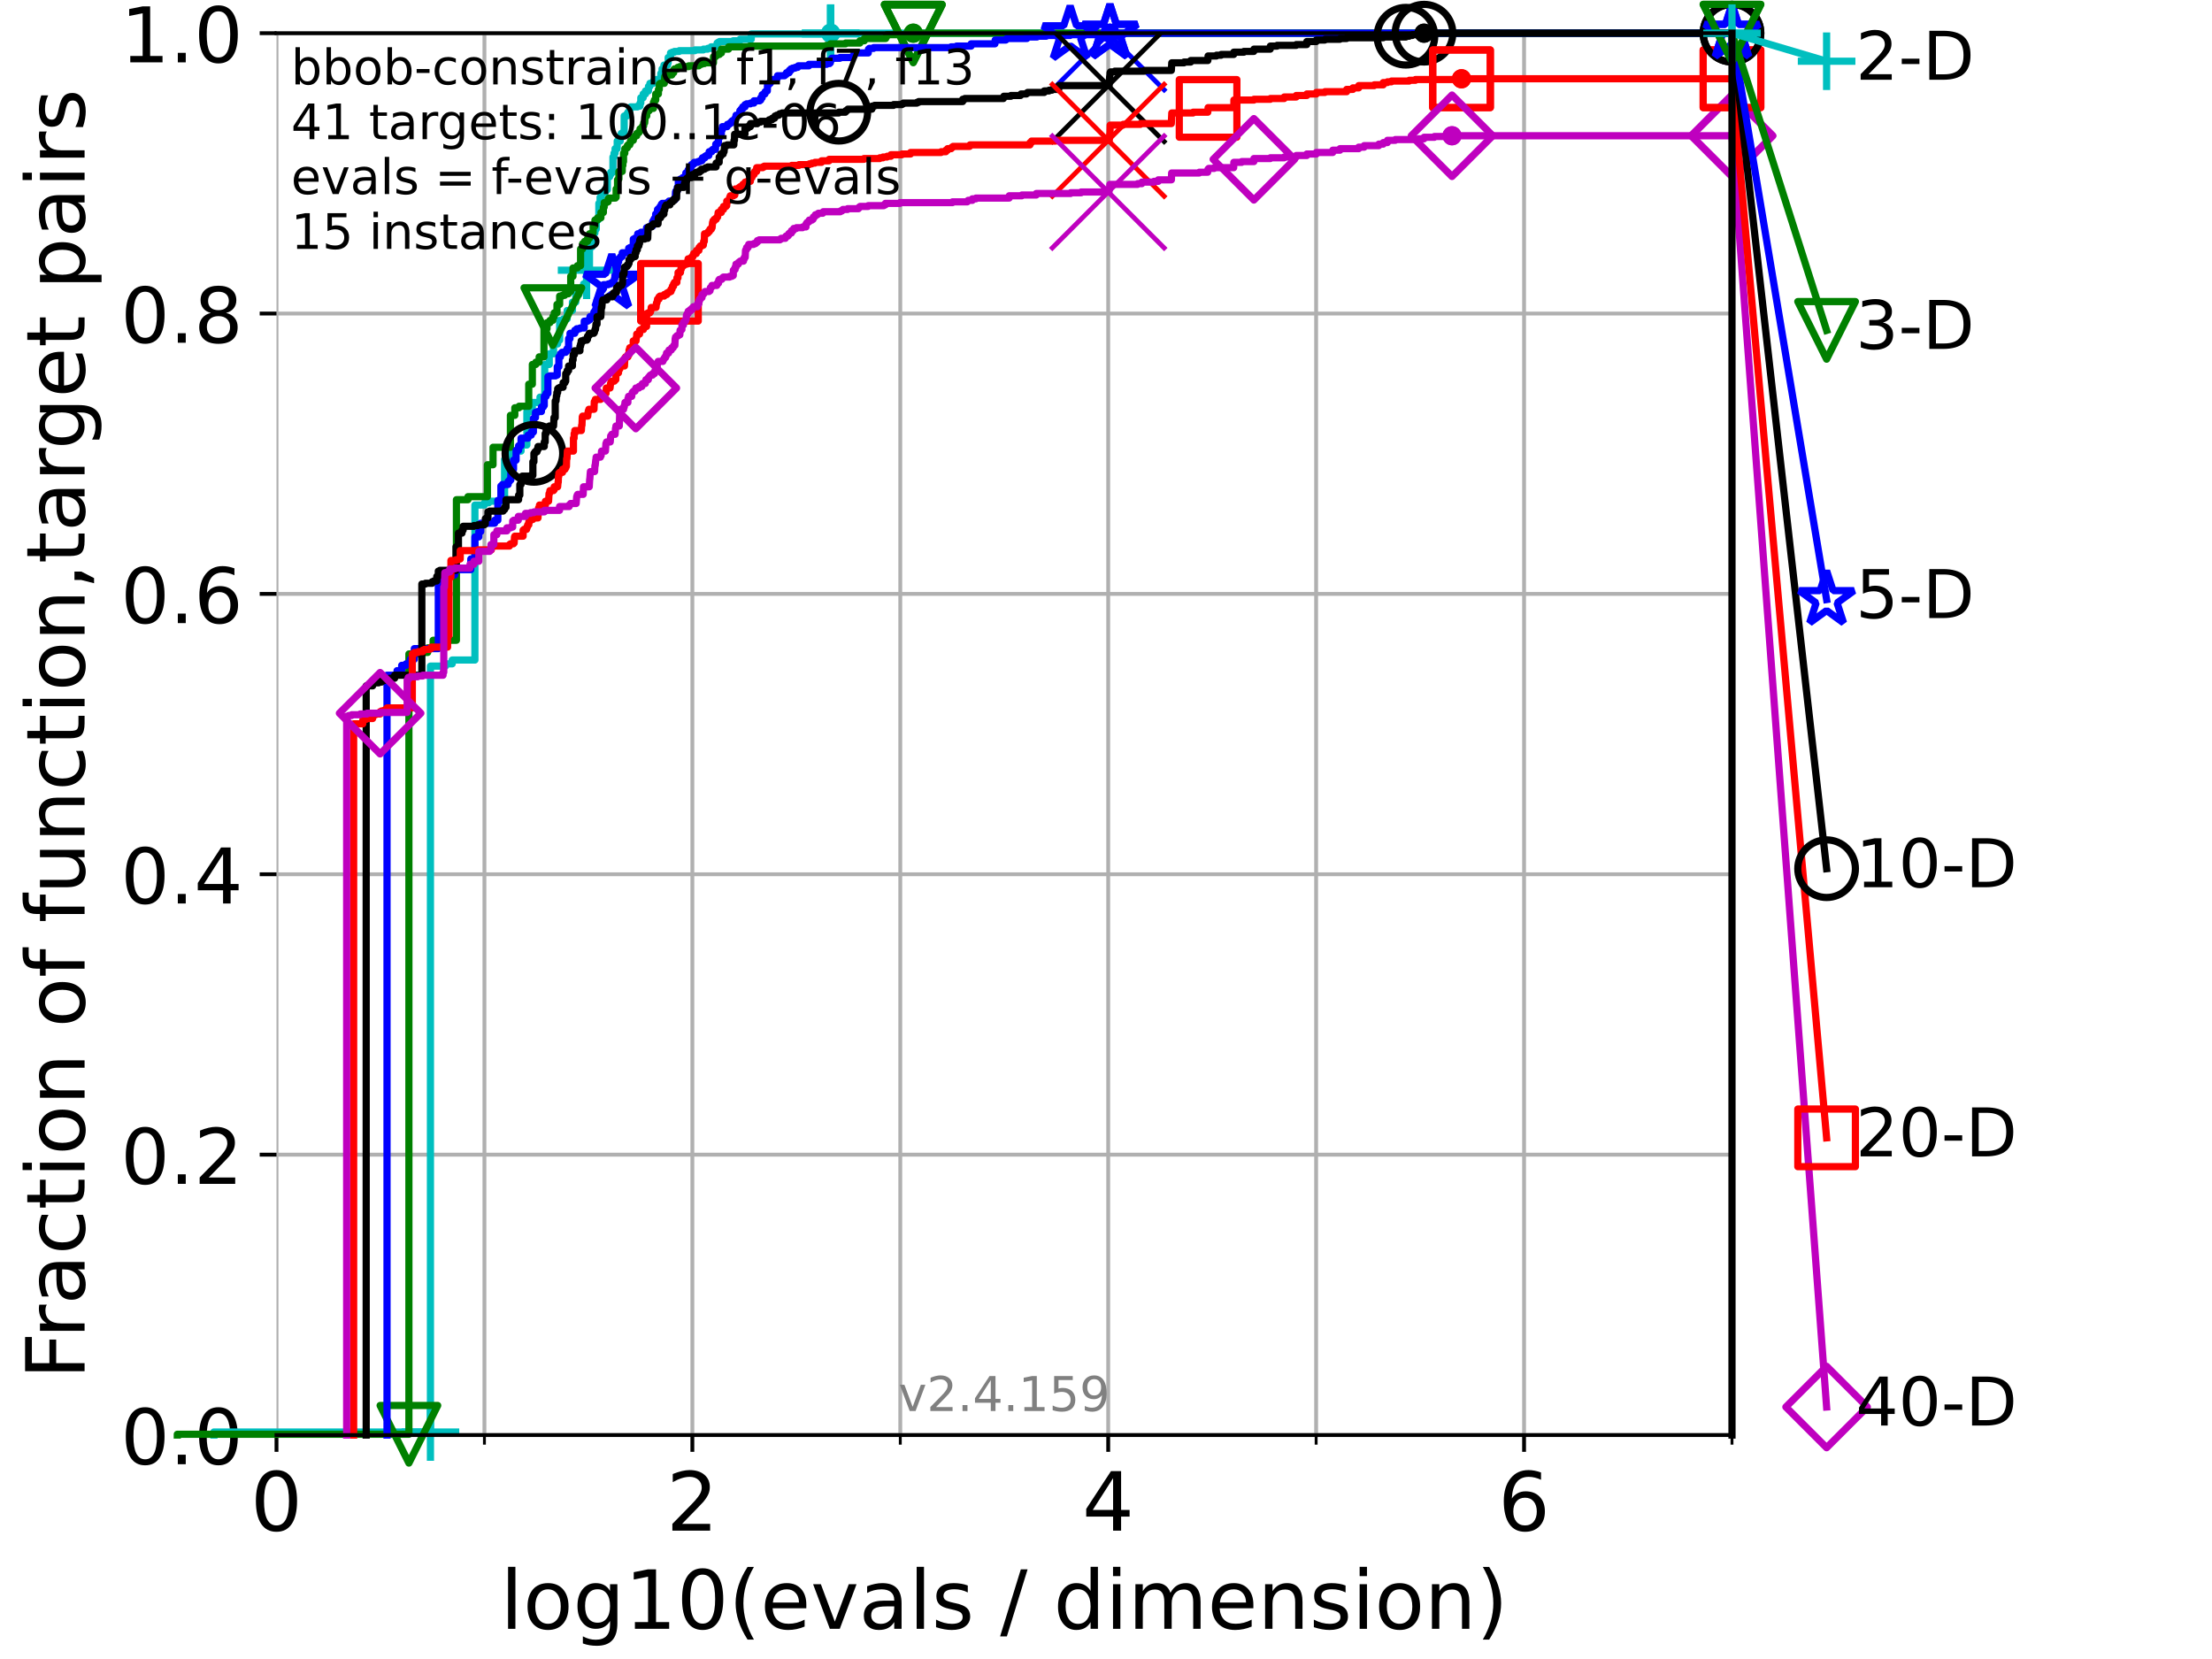 <?xml version="1.0" encoding="utf-8" standalone="no"?>
<!DOCTYPE svg PUBLIC "-//W3C//DTD SVG 1.1//EN"
  "http://www.w3.org/Graphics/SVG/1.1/DTD/svg11.dtd">
<!-- Created with matplotlib (https://matplotlib.org/) -->
<svg height="345.6pt" version="1.1" viewBox="0 0 460.8 345.6" width="460.8pt" xmlns="http://www.w3.org/2000/svg" xmlns:xlink="http://www.w3.org/1999/xlink">
 <defs>
  <style type="text/css">*{stroke-linecap:butt;stroke-linejoin:round;}</style>
 </defs>
 <g id="figure_1">
  <g id="patch_1">
   <path d="M 0 345.6 
L 460.8 345.6 
L 460.8 0 
L 0 0 
z
" style="fill:#ffffff;"/>
  </g>
  <g id="axes_1">
   <g id="patch_2">
    <path d="M 57.6 298.944 
L 360.806 298.944 
L 360.806 6.912 
L 57.6 6.912 
z
" style="fill:#ffffff;"/>
   </g>
   <g id="matplotlib.axis_1">
    <g id="xtick_1">
     <g id="line2d_1">
      <path clip-path="url(#p5c0b5e942f)" d="M 57.6 298.944 
L 57.6 6.912 
" style="fill:none;stroke:#b0b0b0;stroke-linecap:square;stroke-width:0.8;"/>
     </g>
     <g id="line2d_2">
      <defs>
       <path d="M 0 0 
L 0 3.5 
" id="m6ed956d9c4" style="stroke:#000000;stroke-width:0.8;"/>
      </defs>
      <g>
       <use style="stroke:#000000;stroke-width:0.8;" x="57.6" xlink:href="#m6ed956d9c4" y="298.944"/>
      </g>
     </g>
     <g id="text_1">
      <!-- 0 -->
      <g transform="translate(52.192 318.861)scale(0.17 -0.17)">
       <defs>
        <path d="M 31.781 66.406 
Q 24.172 66.406 20.328 58.906 
Q 16.5 51.422 16.5 36.375 
Q 16.5 21.391 20.328 13.891 
Q 24.172 6.391 31.781 6.391 
Q 39.453 6.391 43.281 13.891 
Q 47.125 21.391 47.125 36.375 
Q 47.125 51.422 43.281 58.906 
Q 39.453 66.406 31.781 66.406 
z
M 31.781 74.219 
Q 44.047 74.219 50.516 64.516 
Q 56.984 54.828 56.984 36.375 
Q 56.984 17.969 50.516 8.266 
Q 44.047 -1.422 31.781 -1.422 
Q 19.531 -1.422 13.062 8.266 
Q 6.594 17.969 6.594 36.375 
Q 6.594 54.828 13.062 64.516 
Q 19.531 74.219 31.781 74.219 
z
" id="DejaVuSans-48"/>
       </defs>
       <use xlink:href="#DejaVuSans-48"/>
      </g>
     </g>
    </g>
    <g id="xtick_2">
     <g id="line2d_3">
      <path clip-path="url(#p5c0b5e942f)" d="M 144.23 298.944 
L 144.23 6.912 
" style="fill:none;stroke:#b0b0b0;stroke-linecap:square;stroke-width:0.8;"/>
     </g>
     <g id="line2d_4">
      <g>
       <use style="stroke:#000000;stroke-width:0.8;" x="144.23" xlink:href="#m6ed956d9c4" y="298.944"/>
      </g>
     </g>
     <g id="text_2">
      <!-- 2 -->
      <g transform="translate(138.822 318.861)scale(0.17 -0.17)">
       <defs>
        <path d="M 19.188 8.297 
L 53.609 8.297 
L 53.609 0 
L 7.328 0 
L 7.328 8.297 
Q 12.938 14.109 22.625 23.891 
Q 32.328 33.688 34.812 36.531 
Q 39.547 41.844 41.422 45.531 
Q 43.312 49.219 43.312 52.781 
Q 43.312 58.594 39.234 62.25 
Q 35.156 65.922 28.609 65.922 
Q 23.969 65.922 18.812 64.312 
Q 13.672 62.703 7.812 59.422 
L 7.812 69.391 
Q 13.766 71.781 18.938 73 
Q 24.125 74.219 28.422 74.219 
Q 39.75 74.219 46.484 68.547 
Q 53.219 62.891 53.219 53.422 
Q 53.219 48.922 51.531 44.891 
Q 49.859 40.875 45.406 35.406 
Q 44.188 33.984 37.641 27.219 
Q 31.109 20.453 19.188 8.297 
z
" id="DejaVuSans-50"/>
       </defs>
       <use xlink:href="#DejaVuSans-50"/>
      </g>
     </g>
    </g>
    <g id="xtick_3">
     <g id="line2d_5">
      <path clip-path="url(#p5c0b5e942f)" d="M 230.861 298.944 
L 230.861 6.912 
" style="fill:none;stroke:#b0b0b0;stroke-linecap:square;stroke-width:0.8;"/>
     </g>
     <g id="line2d_6">
      <g>
       <use style="stroke:#000000;stroke-width:0.8;" x="230.861" xlink:href="#m6ed956d9c4" y="298.944"/>
      </g>
     </g>
     <g id="text_3">
      <!-- 4 -->
      <g transform="translate(225.453 318.861)scale(0.17 -0.17)">
       <defs>
        <path d="M 37.797 64.312 
L 12.891 25.391 
L 37.797 25.391 
z
M 35.203 72.906 
L 47.609 72.906 
L 47.609 25.391 
L 58.016 25.391 
L 58.016 17.188 
L 47.609 17.188 
L 47.609 0 
L 37.797 0 
L 37.797 17.188 
L 4.891 17.188 
L 4.891 26.703 
z
" id="DejaVuSans-52"/>
       </defs>
       <use xlink:href="#DejaVuSans-52"/>
      </g>
     </g>
    </g>
    <g id="xtick_4">
     <g id="line2d_7">
      <path clip-path="url(#p5c0b5e942f)" d="M 317.491 298.944 
L 317.491 6.912 
" style="fill:none;stroke:#b0b0b0;stroke-linecap:square;stroke-width:0.8;"/>
     </g>
     <g id="line2d_8">
      <g>
       <use style="stroke:#000000;stroke-width:0.8;" x="317.491" xlink:href="#m6ed956d9c4" y="298.944"/>
      </g>
     </g>
     <g id="text_4">
      <!-- 6 -->
      <g transform="translate(312.083 318.861)scale(0.17 -0.17)">
       <defs>
        <path d="M 33.016 40.375 
Q 26.375 40.375 22.484 35.828 
Q 18.609 31.297 18.609 23.391 
Q 18.609 15.531 22.484 10.953 
Q 26.375 6.391 33.016 6.391 
Q 39.656 6.391 43.531 10.953 
Q 47.406 15.531 47.406 23.391 
Q 47.406 31.297 43.531 35.828 
Q 39.656 40.375 33.016 40.375 
z
M 52.594 71.297 
L 52.594 62.312 
Q 48.875 64.062 45.094 64.984 
Q 41.312 65.922 37.594 65.922 
Q 27.828 65.922 22.672 59.328 
Q 17.531 52.734 16.797 39.406 
Q 19.672 43.656 24.016 45.922 
Q 28.375 48.188 33.594 48.188 
Q 44.578 48.188 50.953 41.516 
Q 57.328 34.859 57.328 23.391 
Q 57.328 12.156 50.688 5.359 
Q 44.047 -1.422 33.016 -1.422 
Q 20.359 -1.422 13.672 8.266 
Q 6.984 17.969 6.984 36.375 
Q 6.984 53.656 15.188 63.938 
Q 23.391 74.219 37.203 74.219 
Q 40.922 74.219 44.703 73.484 
Q 48.484 72.75 52.594 71.297 
z
" id="DejaVuSans-54"/>
       </defs>
       <use xlink:href="#DejaVuSans-54"/>
      </g>
     </g>
    </g>
    <g id="xtick_5">
     <g id="line2d_9">
      <path clip-path="url(#p5c0b5e942f)" d="M 100.915 298.944 
L 100.915 6.912 
" style="fill:none;stroke:#b0b0b0;stroke-linecap:square;stroke-width:0.8;"/>
     </g>
     <g id="line2d_10">
      <defs>
       <path d="M 0 0 
L 0 2 
" id="m829ac7c3f5" style="stroke:#000000;stroke-width:0.6;"/>
      </defs>
      <g>
       <use style="stroke:#000000;stroke-width:0.6;" x="100.915" xlink:href="#m829ac7c3f5" y="298.944"/>
      </g>
     </g>
    </g>
    <g id="xtick_6">
     <g id="line2d_11">
      <path clip-path="url(#p5c0b5e942f)" d="M 187.546 298.944 
L 187.546 6.912 
" style="fill:none;stroke:#b0b0b0;stroke-linecap:square;stroke-width:0.8;"/>
     </g>
     <g id="line2d_12">
      <g>
       <use style="stroke:#000000;stroke-width:0.6;" x="187.546" xlink:href="#m829ac7c3f5" y="298.944"/>
      </g>
     </g>
    </g>
    <g id="xtick_7">
     <g id="line2d_13">
      <path clip-path="url(#p5c0b5e942f)" d="M 274.176 298.944 
L 274.176 6.912 
" style="fill:none;stroke:#b0b0b0;stroke-linecap:square;stroke-width:0.8;"/>
     </g>
     <g id="line2d_14">
      <g>
       <use style="stroke:#000000;stroke-width:0.6;" x="274.176" xlink:href="#m829ac7c3f5" y="298.944"/>
      </g>
     </g>
    </g>
    <g id="xtick_8">
     <g id="line2d_15">
      <path clip-path="url(#p5c0b5e942f)" d="M 360.806 298.944 
L 360.806 6.912 
" style="fill:none;stroke:#b0b0b0;stroke-linecap:square;stroke-width:0.8;"/>
     </g>
     <g id="line2d_16">
      <g>
       <use style="stroke:#000000;stroke-width:0.6;" x="360.806" xlink:href="#m829ac7c3f5" y="298.944"/>
      </g>
     </g>
    </g>
    <g id="text_5">
     <!-- log10(evals / dimension) -->
     <g transform="translate(104.239 339.314)scale(0.17 -0.17)">
      <defs>
       <path d="M 9.422 75.984 
L 18.406 75.984 
L 18.406 0 
L 9.422 0 
z
" id="DejaVuSans-108"/>
       <path d="M 30.609 48.391 
Q 23.391 48.391 19.188 42.75 
Q 14.984 37.109 14.984 27.297 
Q 14.984 17.484 19.156 11.844 
Q 23.344 6.203 30.609 6.203 
Q 37.797 6.203 41.984 11.859 
Q 46.188 17.531 46.188 27.297 
Q 46.188 37.016 41.984 42.703 
Q 37.797 48.391 30.609 48.391 
z
M 30.609 56 
Q 42.328 56 49.016 48.375 
Q 55.719 40.766 55.719 27.297 
Q 55.719 13.875 49.016 6.219 
Q 42.328 -1.422 30.609 -1.422 
Q 18.844 -1.422 12.172 6.219 
Q 5.516 13.875 5.516 27.297 
Q 5.516 40.766 12.172 48.375 
Q 18.844 56 30.609 56 
z
" id="DejaVuSans-111"/>
       <path d="M 45.406 27.984 
Q 45.406 37.75 41.375 43.109 
Q 37.359 48.484 30.078 48.484 
Q 22.859 48.484 18.828 43.109 
Q 14.797 37.75 14.797 27.984 
Q 14.797 18.266 18.828 12.891 
Q 22.859 7.516 30.078 7.516 
Q 37.359 7.516 41.375 12.891 
Q 45.406 18.266 45.406 27.984 
z
M 54.391 6.781 
Q 54.391 -7.172 48.188 -13.984 
Q 42 -20.797 29.203 -20.797 
Q 24.469 -20.797 20.266 -20.094 
Q 16.062 -19.391 12.109 -17.922 
L 12.109 -9.188 
Q 16.062 -11.328 19.922 -12.344 
Q 23.781 -13.375 27.781 -13.375 
Q 36.625 -13.375 41.016 -8.766 
Q 45.406 -4.156 45.406 5.172 
L 45.406 9.625 
Q 42.625 4.781 38.281 2.391 
Q 33.938 0 27.875 0 
Q 17.828 0 11.672 7.656 
Q 5.516 15.328 5.516 27.984 
Q 5.516 40.672 11.672 48.328 
Q 17.828 56 27.875 56 
Q 33.938 56 38.281 53.609 
Q 42.625 51.219 45.406 46.391 
L 45.406 54.688 
L 54.391 54.688 
z
" id="DejaVuSans-103"/>
       <path d="M 12.406 8.297 
L 28.516 8.297 
L 28.516 63.922 
L 10.984 60.406 
L 10.984 69.391 
L 28.422 72.906 
L 38.281 72.906 
L 38.281 8.297 
L 54.391 8.297 
L 54.391 0 
L 12.406 0 
z
" id="DejaVuSans-49"/>
       <path d="M 31 75.875 
Q 24.469 64.656 21.281 53.656 
Q 18.109 42.672 18.109 31.391 
Q 18.109 20.125 21.312 9.062 
Q 24.516 -2 31 -13.188 
L 23.188 -13.188 
Q 15.875 -1.703 12.234 9.375 
Q 8.594 20.453 8.594 31.391 
Q 8.594 42.281 12.203 53.312 
Q 15.828 64.359 23.188 75.875 
z
" id="DejaVuSans-40"/>
       <path d="M 56.203 29.594 
L 56.203 25.203 
L 14.891 25.203 
Q 15.484 15.922 20.484 11.062 
Q 25.484 6.203 34.422 6.203 
Q 39.594 6.203 44.453 7.469 
Q 49.312 8.734 54.109 11.281 
L 54.109 2.781 
Q 49.266 0.734 44.188 -0.344 
Q 39.109 -1.422 33.891 -1.422 
Q 20.797 -1.422 13.156 6.188 
Q 5.516 13.812 5.516 26.812 
Q 5.516 40.234 12.766 48.109 
Q 20.016 56 32.328 56 
Q 43.359 56 49.781 48.891 
Q 56.203 41.797 56.203 29.594 
z
M 47.219 32.234 
Q 47.125 39.594 43.094 43.984 
Q 39.062 48.391 32.422 48.391 
Q 24.906 48.391 20.391 44.141 
Q 15.875 39.891 15.188 32.172 
z
" id="DejaVuSans-101"/>
       <path d="M 2.984 54.688 
L 12.5 54.688 
L 29.594 8.797 
L 46.688 54.688 
L 56.203 54.688 
L 35.688 0 
L 23.484 0 
z
" id="DejaVuSans-118"/>
       <path d="M 34.281 27.484 
Q 23.391 27.484 19.188 25 
Q 14.984 22.516 14.984 16.5 
Q 14.984 11.719 18.141 8.906 
Q 21.297 6.109 26.703 6.109 
Q 34.188 6.109 38.703 11.406 
Q 43.219 16.703 43.219 25.484 
L 43.219 27.484 
z
M 52.203 31.203 
L 52.203 0 
L 43.219 0 
L 43.219 8.297 
Q 40.141 3.328 35.547 0.953 
Q 30.953 -1.422 24.312 -1.422 
Q 15.922 -1.422 10.953 3.297 
Q 6 8.016 6 15.922 
Q 6 25.141 12.172 29.828 
Q 18.359 34.516 30.609 34.516 
L 43.219 34.516 
L 43.219 35.406 
Q 43.219 41.609 39.141 45 
Q 35.062 48.391 27.688 48.391 
Q 23 48.391 18.547 47.266 
Q 14.109 46.141 10.016 43.891 
L 10.016 52.203 
Q 14.938 54.109 19.578 55.047 
Q 24.219 56 28.609 56 
Q 40.484 56 46.344 49.844 
Q 52.203 43.703 52.203 31.203 
z
" id="DejaVuSans-97"/>
       <path d="M 44.281 53.078 
L 44.281 44.578 
Q 40.484 46.531 36.375 47.5 
Q 32.281 48.484 27.875 48.484 
Q 21.188 48.484 17.844 46.438 
Q 14.5 44.391 14.5 40.281 
Q 14.5 37.156 16.891 35.375 
Q 19.281 33.594 26.516 31.984 
L 29.594 31.297 
Q 39.156 29.25 43.188 25.516 
Q 47.219 21.781 47.219 15.094 
Q 47.219 7.469 41.188 3.016 
Q 35.156 -1.422 24.609 -1.422 
Q 20.219 -1.422 15.453 -0.562 
Q 10.688 0.297 5.422 2 
L 5.422 11.281 
Q 10.406 8.688 15.234 7.391 
Q 20.062 6.109 24.812 6.109 
Q 31.156 6.109 34.562 8.281 
Q 37.984 10.453 37.984 14.406 
Q 37.984 18.062 35.516 20.016 
Q 33.062 21.969 24.703 23.781 
L 21.578 24.516 
Q 13.234 26.266 9.516 29.906 
Q 5.812 33.547 5.812 39.891 
Q 5.812 47.609 11.281 51.797 
Q 16.75 56 26.812 56 
Q 31.781 56 36.172 55.266 
Q 40.578 54.547 44.281 53.078 
z
" id="DejaVuSans-115"/>
       <path id="DejaVuSans-32"/>
       <path d="M 25.391 72.906 
L 33.688 72.906 
L 8.297 -9.281 
L 0 -9.281 
z
" id="DejaVuSans-47"/>
       <path d="M 45.406 46.391 
L 45.406 75.984 
L 54.391 75.984 
L 54.391 0 
L 45.406 0 
L 45.406 8.203 
Q 42.578 3.328 38.25 0.953 
Q 33.938 -1.422 27.875 -1.422 
Q 17.969 -1.422 11.734 6.484 
Q 5.516 14.406 5.516 27.297 
Q 5.516 40.188 11.734 48.094 
Q 17.969 56 27.875 56 
Q 33.938 56 38.25 53.625 
Q 42.578 51.266 45.406 46.391 
z
M 14.797 27.297 
Q 14.797 17.391 18.875 11.75 
Q 22.953 6.109 30.078 6.109 
Q 37.203 6.109 41.297 11.75 
Q 45.406 17.391 45.406 27.297 
Q 45.406 37.203 41.297 42.844 
Q 37.203 48.484 30.078 48.484 
Q 22.953 48.484 18.875 42.844 
Q 14.797 37.203 14.797 27.297 
z
" id="DejaVuSans-100"/>
       <path d="M 9.422 54.688 
L 18.406 54.688 
L 18.406 0 
L 9.422 0 
z
M 9.422 75.984 
L 18.406 75.984 
L 18.406 64.594 
L 9.422 64.594 
z
" id="DejaVuSans-105"/>
       <path d="M 52 44.188 
Q 55.375 50.25 60.062 53.125 
Q 64.75 56 71.094 56 
Q 79.641 56 84.281 50.016 
Q 88.922 44.047 88.922 33.016 
L 88.922 0 
L 79.891 0 
L 79.891 32.719 
Q 79.891 40.578 77.094 44.375 
Q 74.312 48.188 68.609 48.188 
Q 61.625 48.188 57.562 43.547 
Q 53.516 38.922 53.516 30.906 
L 53.516 0 
L 44.484 0 
L 44.484 32.719 
Q 44.484 40.625 41.703 44.406 
Q 38.922 48.188 33.109 48.188 
Q 26.219 48.188 22.156 43.531 
Q 18.109 38.875 18.109 30.906 
L 18.109 0 
L 9.078 0 
L 9.078 54.688 
L 18.109 54.688 
L 18.109 46.188 
Q 21.188 51.219 25.484 53.609 
Q 29.781 56 35.688 56 
Q 41.656 56 45.828 52.969 
Q 50 49.953 52 44.188 
z
" id="DejaVuSans-109"/>
       <path d="M 54.891 33.016 
L 54.891 0 
L 45.906 0 
L 45.906 32.719 
Q 45.906 40.484 42.875 44.328 
Q 39.844 48.188 33.797 48.188 
Q 26.516 48.188 22.312 43.547 
Q 18.109 38.922 18.109 30.906 
L 18.109 0 
L 9.078 0 
L 9.078 54.688 
L 18.109 54.688 
L 18.109 46.188 
Q 21.344 51.125 25.703 53.562 
Q 30.078 56 35.797 56 
Q 45.219 56 50.047 50.172 
Q 54.891 44.344 54.891 33.016 
z
" id="DejaVuSans-110"/>
       <path d="M 8.016 75.875 
L 15.828 75.875 
Q 23.141 64.359 26.781 53.312 
Q 30.422 42.281 30.422 31.391 
Q 30.422 20.453 26.781 9.375 
Q 23.141 -1.703 15.828 -13.188 
L 8.016 -13.188 
Q 14.5 -2 17.703 9.062 
Q 20.906 20.125 20.906 31.391 
Q 20.906 42.672 17.703 53.656 
Q 14.5 64.656 8.016 75.875 
z
" id="DejaVuSans-41"/>
      </defs>
      <use xlink:href="#DejaVuSans-108"/>
      <use x="27.783" xlink:href="#DejaVuSans-111"/>
      <use x="88.965" xlink:href="#DejaVuSans-103"/>
      <use x="152.441" xlink:href="#DejaVuSans-49"/>
      <use x="216.064" xlink:href="#DejaVuSans-48"/>
      <use x="279.688" xlink:href="#DejaVuSans-40"/>
      <use x="318.701" xlink:href="#DejaVuSans-101"/>
      <use x="380.225" xlink:href="#DejaVuSans-118"/>
      <use x="439.404" xlink:href="#DejaVuSans-97"/>
      <use x="500.684" xlink:href="#DejaVuSans-108"/>
      <use x="528.467" xlink:href="#DejaVuSans-115"/>
      <use x="580.566" xlink:href="#DejaVuSans-32"/>
      <use x="612.354" xlink:href="#DejaVuSans-47"/>
      <use x="646.045" xlink:href="#DejaVuSans-32"/>
      <use x="677.832" xlink:href="#DejaVuSans-100"/>
      <use x="741.309" xlink:href="#DejaVuSans-105"/>
      <use x="769.092" xlink:href="#DejaVuSans-109"/>
      <use x="866.504" xlink:href="#DejaVuSans-101"/>
      <use x="928.027" xlink:href="#DejaVuSans-110"/>
      <use x="991.406" xlink:href="#DejaVuSans-115"/>
      <use x="1043.506" xlink:href="#DejaVuSans-105"/>
      <use x="1071.289" xlink:href="#DejaVuSans-111"/>
      <use x="1132.471" xlink:href="#DejaVuSans-110"/>
      <use x="1195.85" xlink:href="#DejaVuSans-41"/>
     </g>
    </g>
   </g>
   <g id="matplotlib.axis_2">
    <g id="ytick_1">
     <g id="line2d_17">
      <path clip-path="url(#p5c0b5e942f)" d="M 57.6 298.944 
L 360.806 298.944 
" style="fill:none;stroke:#b0b0b0;stroke-linecap:square;stroke-width:0.8;"/>
     </g>
     <g id="line2d_18">
      <defs>
       <path d="M 0 0 
L -3.5 0 
" id="md7d51c5e63" style="stroke:#000000;stroke-width:0.8;"/>
      </defs>
      <g>
       <use style="stroke:#000000;stroke-width:0.8;" x="57.6" xlink:href="#md7d51c5e63" y="298.944"/>
      </g>
     </g>
     <g id="text_6">
      <!-- 0.0 -->
      <g transform="translate(25.155 305.023)scale(0.16 -0.16)">
       <defs>
        <path d="M 10.688 12.406 
L 21 12.406 
L 21 0 
L 10.688 0 
z
" id="DejaVuSans-46"/>
       </defs>
       <use xlink:href="#DejaVuSans-48"/>
       <use x="63.623" xlink:href="#DejaVuSans-46"/>
       <use x="95.41" xlink:href="#DejaVuSans-48"/>
      </g>
     </g>
    </g>
    <g id="ytick_2">
     <g id="line2d_19">
      <path clip-path="url(#p5c0b5e942f)" d="M 57.6 240.538 
L 360.806 240.538 
" style="fill:none;stroke:#b0b0b0;stroke-linecap:square;stroke-width:0.8;"/>
     </g>
     <g id="line2d_20">
      <g>
       <use style="stroke:#000000;stroke-width:0.8;" x="57.6" xlink:href="#md7d51c5e63" y="240.538"/>
      </g>
     </g>
     <g id="text_7">
      <!-- 0.2 -->
      <g transform="translate(25.155 246.616)scale(0.16 -0.16)">
       <use xlink:href="#DejaVuSans-48"/>
       <use x="63.623" xlink:href="#DejaVuSans-46"/>
       <use x="95.41" xlink:href="#DejaVuSans-50"/>
      </g>
     </g>
    </g>
    <g id="ytick_3">
     <g id="line2d_21">
      <path clip-path="url(#p5c0b5e942f)" d="M 57.6 182.131 
L 360.806 182.131 
" style="fill:none;stroke:#b0b0b0;stroke-linecap:square;stroke-width:0.8;"/>
     </g>
     <g id="line2d_22">
      <g>
       <use style="stroke:#000000;stroke-width:0.8;" x="57.6" xlink:href="#md7d51c5e63" y="182.131"/>
      </g>
     </g>
     <g id="text_8">
      <!-- 0.4 -->
      <g transform="translate(25.155 188.21)scale(0.16 -0.16)">
       <use xlink:href="#DejaVuSans-48"/>
       <use x="63.623" xlink:href="#DejaVuSans-46"/>
       <use x="95.41" xlink:href="#DejaVuSans-52"/>
      </g>
     </g>
    </g>
    <g id="ytick_4">
     <g id="line2d_23">
      <path clip-path="url(#p5c0b5e942f)" d="M 57.6 123.725 
L 360.806 123.725 
" style="fill:none;stroke:#b0b0b0;stroke-linecap:square;stroke-width:0.8;"/>
     </g>
     <g id="line2d_24">
      <g>
       <use style="stroke:#000000;stroke-width:0.8;" x="57.6" xlink:href="#md7d51c5e63" y="123.725"/>
      </g>
     </g>
     <g id="text_9">
      <!-- 0.6 -->
      <g transform="translate(25.155 129.804)scale(0.16 -0.16)">
       <use xlink:href="#DejaVuSans-48"/>
       <use x="63.623" xlink:href="#DejaVuSans-46"/>
       <use x="95.41" xlink:href="#DejaVuSans-54"/>
      </g>
     </g>
    </g>
    <g id="ytick_5">
     <g id="line2d_25">
      <path clip-path="url(#p5c0b5e942f)" d="M 57.6 65.318 
L 360.806 65.318 
" style="fill:none;stroke:#b0b0b0;stroke-linecap:square;stroke-width:0.8;"/>
     </g>
     <g id="line2d_26">
      <g>
       <use style="stroke:#000000;stroke-width:0.8;" x="57.6" xlink:href="#md7d51c5e63" y="65.318"/>
      </g>
     </g>
     <g id="text_10">
      <!-- 0.8 -->
      <g transform="translate(25.155 71.397)scale(0.16 -0.16)">
       <defs>
        <path d="M 31.781 34.625 
Q 24.75 34.625 20.719 30.859 
Q 16.703 27.094 16.703 20.516 
Q 16.703 13.922 20.719 10.156 
Q 24.75 6.391 31.781 6.391 
Q 38.812 6.391 42.859 10.172 
Q 46.922 13.969 46.922 20.516 
Q 46.922 27.094 42.891 30.859 
Q 38.875 34.625 31.781 34.625 
z
M 21.922 38.812 
Q 15.578 40.375 12.031 44.719 
Q 8.5 49.078 8.5 55.328 
Q 8.5 64.062 14.719 69.141 
Q 20.953 74.219 31.781 74.219 
Q 42.672 74.219 48.875 69.141 
Q 55.078 64.062 55.078 55.328 
Q 55.078 49.078 51.531 44.719 
Q 48 40.375 41.703 38.812 
Q 48.828 37.156 52.797 32.312 
Q 56.781 27.484 56.781 20.516 
Q 56.781 9.906 50.312 4.234 
Q 43.844 -1.422 31.781 -1.422 
Q 19.734 -1.422 13.25 4.234 
Q 6.781 9.906 6.781 20.516 
Q 6.781 27.484 10.781 32.312 
Q 14.797 37.156 21.922 38.812 
z
M 18.312 54.391 
Q 18.312 48.734 21.844 45.562 
Q 25.391 42.391 31.781 42.391 
Q 38.141 42.391 41.719 45.562 
Q 45.312 48.734 45.312 54.391 
Q 45.312 60.062 41.719 63.234 
Q 38.141 66.406 31.781 66.406 
Q 25.391 66.406 21.844 63.234 
Q 18.312 60.062 18.312 54.391 
z
" id="DejaVuSans-56"/>
       </defs>
       <use xlink:href="#DejaVuSans-48"/>
       <use x="63.623" xlink:href="#DejaVuSans-46"/>
       <use x="95.41" xlink:href="#DejaVuSans-56"/>
      </g>
     </g>
    </g>
    <g id="ytick_6">
     <g id="line2d_27">
      <path clip-path="url(#p5c0b5e942f)" d="M 57.6 6.912 
L 360.806 6.912 
" style="fill:none;stroke:#b0b0b0;stroke-linecap:square;stroke-width:0.8;"/>
     </g>
     <g id="line2d_28">
      <g>
       <use style="stroke:#000000;stroke-width:0.8;" x="57.6" xlink:href="#md7d51c5e63" y="6.912"/>
      </g>
     </g>
     <g id="text_11">
      <!-- 1.0 -->
      <g transform="translate(25.155 12.991)scale(0.16 -0.16)">
       <use xlink:href="#DejaVuSans-49"/>
       <use x="63.623" xlink:href="#DejaVuSans-46"/>
       <use x="95.41" xlink:href="#DejaVuSans-48"/>
      </g>
     </g>
    </g>
    <g id="text_12">
     <!-- Fraction of function,target pairs -->
     <g transform="translate(17.62 287.313)rotate(-90)scale(0.17 -0.17)">
      <defs>
       <path d="M 9.812 72.906 
L 51.703 72.906 
L 51.703 64.594 
L 19.672 64.594 
L 19.672 43.109 
L 48.578 43.109 
L 48.578 34.812 
L 19.672 34.812 
L 19.672 0 
L 9.812 0 
z
" id="DejaVuSans-70"/>
       <path d="M 41.109 46.297 
Q 39.594 47.172 37.812 47.578 
Q 36.031 48 33.891 48 
Q 26.266 48 22.188 43.047 
Q 18.109 38.094 18.109 28.812 
L 18.109 0 
L 9.078 0 
L 9.078 54.688 
L 18.109 54.688 
L 18.109 46.188 
Q 20.953 51.172 25.484 53.578 
Q 30.031 56 36.531 56 
Q 37.453 56 38.578 55.875 
Q 39.703 55.766 41.062 55.516 
z
" id="DejaVuSans-114"/>
       <path d="M 48.781 52.594 
L 48.781 44.188 
Q 44.969 46.297 41.141 47.344 
Q 37.312 48.391 33.406 48.391 
Q 24.656 48.391 19.812 42.844 
Q 14.984 37.312 14.984 27.297 
Q 14.984 17.281 19.812 11.734 
Q 24.656 6.203 33.406 6.203 
Q 37.312 6.203 41.141 7.25 
Q 44.969 8.297 48.781 10.406 
L 48.781 2.094 
Q 45.016 0.344 40.984 -0.531 
Q 36.969 -1.422 32.422 -1.422 
Q 20.062 -1.422 12.781 6.344 
Q 5.516 14.109 5.516 27.297 
Q 5.516 40.672 12.859 48.328 
Q 20.219 56 33.016 56 
Q 37.156 56 41.109 55.141 
Q 45.062 54.297 48.781 52.594 
z
" id="DejaVuSans-99"/>
       <path d="M 18.312 70.219 
L 18.312 54.688 
L 36.812 54.688 
L 36.812 47.703 
L 18.312 47.703 
L 18.312 18.016 
Q 18.312 11.328 20.141 9.422 
Q 21.969 7.516 27.594 7.516 
L 36.812 7.516 
L 36.812 0 
L 27.594 0 
Q 17.188 0 13.234 3.875 
Q 9.281 7.766 9.281 18.016 
L 9.281 47.703 
L 2.688 47.703 
L 2.688 54.688 
L 9.281 54.688 
L 9.281 70.219 
z
" id="DejaVuSans-116"/>
       <path d="M 37.109 75.984 
L 37.109 68.5 
L 28.516 68.5 
Q 23.688 68.5 21.797 66.547 
Q 19.922 64.594 19.922 59.516 
L 19.922 54.688 
L 34.719 54.688 
L 34.719 47.703 
L 19.922 47.703 
L 19.922 0 
L 10.891 0 
L 10.891 47.703 
L 2.297 47.703 
L 2.297 54.688 
L 10.891 54.688 
L 10.891 58.5 
Q 10.891 67.625 15.141 71.797 
Q 19.391 75.984 28.609 75.984 
z
" id="DejaVuSans-102"/>
       <path d="M 8.5 21.578 
L 8.5 54.688 
L 17.484 54.688 
L 17.484 21.922 
Q 17.484 14.156 20.5 10.266 
Q 23.531 6.391 29.594 6.391 
Q 36.859 6.391 41.078 11.031 
Q 45.312 15.672 45.312 23.688 
L 45.312 54.688 
L 54.297 54.688 
L 54.297 0 
L 45.312 0 
L 45.312 8.406 
Q 42.047 3.422 37.719 1 
Q 33.406 -1.422 27.688 -1.422 
Q 18.266 -1.422 13.375 4.438 
Q 8.5 10.297 8.5 21.578 
z
M 31.109 56 
z
" id="DejaVuSans-117"/>
       <path d="M 11.719 12.406 
L 22.016 12.406 
L 22.016 4 
L 14.016 -11.625 
L 7.719 -11.625 
L 11.719 4 
z
" id="DejaVuSans-44"/>
       <path d="M 18.109 8.203 
L 18.109 -20.797 
L 9.078 -20.797 
L 9.078 54.688 
L 18.109 54.688 
L 18.109 46.391 
Q 20.953 51.266 25.266 53.625 
Q 29.594 56 35.594 56 
Q 45.562 56 51.781 48.094 
Q 58.016 40.188 58.016 27.297 
Q 58.016 14.406 51.781 6.484 
Q 45.562 -1.422 35.594 -1.422 
Q 29.594 -1.422 25.266 0.953 
Q 20.953 3.328 18.109 8.203 
z
M 48.688 27.297 
Q 48.688 37.203 44.609 42.844 
Q 40.531 48.484 33.406 48.484 
Q 26.266 48.484 22.188 42.844 
Q 18.109 37.203 18.109 27.297 
Q 18.109 17.391 22.188 11.75 
Q 26.266 6.109 33.406 6.109 
Q 40.531 6.109 44.609 11.75 
Q 48.688 17.391 48.688 27.297 
z
" id="DejaVuSans-112"/>
      </defs>
      <use xlink:href="#DejaVuSans-70"/>
      <use x="50.27" xlink:href="#DejaVuSans-114"/>
      <use x="91.383" xlink:href="#DejaVuSans-97"/>
      <use x="152.662" xlink:href="#DejaVuSans-99"/>
      <use x="207.643" xlink:href="#DejaVuSans-116"/>
      <use x="246.852" xlink:href="#DejaVuSans-105"/>
      <use x="274.635" xlink:href="#DejaVuSans-111"/>
      <use x="335.816" xlink:href="#DejaVuSans-110"/>
      <use x="399.195" xlink:href="#DejaVuSans-32"/>
      <use x="430.982" xlink:href="#DejaVuSans-111"/>
      <use x="492.164" xlink:href="#DejaVuSans-102"/>
      <use x="527.369" xlink:href="#DejaVuSans-32"/>
      <use x="559.156" xlink:href="#DejaVuSans-102"/>
      <use x="594.361" xlink:href="#DejaVuSans-117"/>
      <use x="657.74" xlink:href="#DejaVuSans-110"/>
      <use x="721.119" xlink:href="#DejaVuSans-99"/>
      <use x="776.1" xlink:href="#DejaVuSans-116"/>
      <use x="815.309" xlink:href="#DejaVuSans-105"/>
      <use x="843.092" xlink:href="#DejaVuSans-111"/>
      <use x="904.273" xlink:href="#DejaVuSans-110"/>
      <use x="967.652" xlink:href="#DejaVuSans-44"/>
      <use x="999.439" xlink:href="#DejaVuSans-116"/>
      <use x="1038.648" xlink:href="#DejaVuSans-97"/>
      <use x="1099.928" xlink:href="#DejaVuSans-114"/>
      <use x="1139.291" xlink:href="#DejaVuSans-103"/>
      <use x="1202.768" xlink:href="#DejaVuSans-101"/>
      <use x="1264.291" xlink:href="#DejaVuSans-116"/>
      <use x="1303.5" xlink:href="#DejaVuSans-32"/>
      <use x="1335.287" xlink:href="#DejaVuSans-112"/>
      <use x="1398.764" xlink:href="#DejaVuSans-97"/>
      <use x="1460.043" xlink:href="#DejaVuSans-105"/>
      <use x="1487.826" xlink:href="#DejaVuSans-114"/>
      <use x="1528.939" xlink:href="#DejaVuSans-115"/>
     </g>
    </g>
   </g>
   <g id="line2d_29">
    <defs>
     <path d="M 0 1.5 
C 0.398 1.5 0.779 1.342 1.061 1.061 
C 1.342 0.779 1.5 0.398 1.5 0 
C 1.5 -0.398 1.342 -0.779 1.061 -1.061 
C 0.779 -1.342 0.398 -1.5 0 -1.5 
C -0.398 -1.5 -0.779 -1.342 -1.061 -1.061 
C -1.342 -0.779 -1.5 -0.398 -1.5 0 
C -1.5 0.398 -1.342 0.779 -1.061 1.061 
C -0.779 1.342 -0.398 1.5 0 1.5 
z
" id="me379650257" style="stroke:#00bfbf;"/>
    </defs>
    <g>
     <use style="fill:#00bfbf;stroke:#00bfbf;" x="173.04" xlink:href="#me379650257" y="6.912"/>
     <use style="fill:#00bfbf;stroke:#00bfbf;" x="173.04" xlink:href="#me379650257" y="6.912"/>
    </g>
   </g>
   <g id="line2d_30">
    <path d="M 44.561 298.944 
L 44.561 298.311 
L 89.669 298.311 
L 89.669 138.762 
L 92.812 138.762 
L 92.812 138.287 
L 94.206 138.287 
L 94.206 137.495 
L 98.933 137.495 
L 98.933 105.206 
L 100.915 105.206 
L 100.915 104.731 
L 101.833 104.731 
L 101.833 104.414 
L 105.113 104.414 
L 105.113 95.709 
L 106.561 95.709 
L 106.561 93.968 
L 108.543 93.968 
L 108.543 92.701 
L 109.757 92.701 
L 109.757 85.737 
L 110.897 85.737 
L 110.897 83.838 
L 112.488 83.838 
L 112.488 82.73 
L 113.478 82.73 
L 113.478 75.923 
L 114.419 75.923 
L 114.419 73.707 
L 115.315 73.707 
L 115.315 71.65 
L 116.17 71.65 
L 116.17 70.858 
L 116.584 70.858 
L 116.584 66.743 
L 117.384 66.743 
L 117.384 66.426 
L 118.152 66.426 
L 118.152 64.685 
L 119.248 64.685 
L 119.248 62.944 
L 119.945 62.944 
L 119.945 61.361 
L 120.617 61.361 
L 120.617 60.253 
L 121.266 60.253 
L 121.266 59.778 
L 121.582 59.778 
L 121.582 59.145 
L 122.199 59.145 
L 122.199 56.296 
L 122.796 56.296 
L 122.796 51.39 
L 123.375 51.39 
L 123.375 49.648 
L 123.658 49.648 
L 123.658 48.54 
L 123.936 48.54 
L 123.936 47.749 
L 124.211 47.749 
L 124.211 45.691 
L 124.748 45.691 
L 124.748 42.367 
L 125.012 42.367 
L 125.012 41.101 
L 125.271 41.101 
L 125.271 40.151 
L 126.029 40.151 
L 126.029 39.518 
L 126.517 39.518 
L 126.517 36.827 
L 126.994 36.827 
L 126.994 36.353 
L 127.227 36.353 
L 127.227 35.878 
L 127.686 35.878 
L 127.686 32.712 
L 127.911 32.712 
L 127.911 31.921 
L 128.134 31.921 
L 128.134 30.971 
L 128.571 30.971 
L 128.571 29.388 
L 129.209 29.388 
L 129.209 28.597 
L 129.417 28.597 
L 129.417 27.805 
L 129.826 27.805 
L 129.826 27.489 
L 130.027 27.489 
L 130.027 24.165 
L 130.618 24.165 
L 130.618 23.69 
L 130.811 23.69 
L 130.811 23.373 
L 131.002 23.373 
L 131.002 23.215 
L 131.191 23.215 
L 131.191 22.582 
L 131.378 22.582 
L 131.378 22.265 
L 132.812 22.265 
L 132.812 22.107 
L 133.323 22.107 
L 133.323 21.474 
L 133.49 21.474 
L 133.49 20.366 
L 133.983 20.366 
L 133.983 19.575 
L 134.464 19.575 
L 134.464 18.942 
L 135.085 18.942 
L 135.085 17.992 
L 135.389 17.992 
L 135.389 17.359 
L 136.127 17.359 
L 136.127 16.884 
L 136.414 16.884 
L 136.414 16.726 
L 136.697 16.726 
L 136.697 16.567 
L 137.655 16.567 
L 137.655 15.301 
L 137.92 15.301 
L 137.92 14.351 
L 138.31 14.351 
L 138.31 13.56 
L 139.068 13.56 
L 139.068 13.085 
L 139.191 13.085 
L 139.191 11.977 
L 139.677 11.977 
L 139.677 11.027 
L 140.033 11.027 
L 140.033 10.869 
L 140.497 10.869 
L 140.497 10.711 
L 141.502 10.711 
L 141.502 10.553 
L 144.786 10.553 
L 144.786 10.394 
L 146.53 10.394 
L 146.53 10.236 
L 147.424 10.236 
L 147.424 10.078 
L 148.125 10.078 
L 148.125 9.761 
L 149.093 9.761 
L 149.093 9.603 
L 149.382 9.603 
L 149.382 8.97 
L 149.595 8.97 
L 149.595 8.811 
L 149.876 8.811 
L 149.876 8.653 
L 152.716 8.653 
L 152.716 8.495 
L 154.157 8.495 
L 154.157 8.178 
L 156.502 8.178 
L 156.502 7.07 
L 173.04 7.07 
L 173.04 6.912 
L 360.806 6.912 
L 360.806 6.912 
" style="fill:none;stroke:#00bfbf;stroke-linecap:square;stroke-width:1.5;"/>
   </g>
   <g id="line2d_31">
    <defs>
     <path d="M -6 0 
L 6 0 
M 0 6 
L 0 -6 
" id="m5cbd753712" style="stroke:#00bfbf;stroke-width:1.5;"/>
    </defs>
    <g>
     <use style="fill-opacity:0;stroke:#00bfbf;stroke-width:1.5;" x="89.669" xlink:href="#m5cbd753712" y="298.311"/>
     <use style="fill-opacity:0;stroke:#00bfbf;stroke-width:1.5;" x="122.199" xlink:href="#m5cbd753712" y="56.296"/>
     <use style="fill-opacity:0;stroke:#00bfbf;stroke-width:1.5;" x="173.04" xlink:href="#m5cbd753712" y="7.07"/>
     <use style="fill-opacity:0;stroke:#00bfbf;stroke-width:1.5;" x="173.04" xlink:href="#m5cbd753712" y="6.912"/>
     <use style="fill-opacity:0;stroke:#00bfbf;stroke-width:1.5;" x="173.04" xlink:href="#m5cbd753712" y="6.912"/>
     <use style="fill-opacity:0;stroke:#00bfbf;stroke-width:1.5;" x="360.806" xlink:href="#m5cbd753712" y="6.912"/>
    </g>
   </g>
   <g id="line2d_32">
    <path style="fill:none;stroke:#00bfbf;stroke-linecap:square;stroke-width:1.5;"/>
    <g/>
   </g>
   <g id="line2d_33">
    <defs>
     <path d="M 0 1.5 
C 0.398 1.5 0.779 1.342 1.061 1.061 
C 1.342 0.779 1.5 0.398 1.5 0 
C 1.5 -0.398 1.342 -0.779 1.061 -1.061 
C 0.779 -1.342 0.398 -1.5 0 -1.5 
C -0.398 -1.5 -0.779 -1.342 -1.061 -1.061 
C -1.342 -0.779 -1.5 -0.398 -1.5 0 
C -1.5 0.398 -1.342 0.779 -1.061 1.061 
C -0.779 1.342 -0.398 1.5 0 1.5 
z
" id="m4b6e4ee6c1" style="stroke:#008000;"/>
    </defs>
    <g>
     <use style="fill:#008000;stroke:#008000;" x="190.251" xlink:href="#m4b6e4ee6c1" y="6.912"/>
     <use style="fill:#008000;stroke:#008000;" x="190.251" xlink:href="#m4b6e4ee6c1" y="6.912"/>
    </g>
   </g>
   <g id="line2d_34">
    <path d="M 36.933 298.944 
L 36.933 298.786 
L 85.184 298.786 
L 85.184 136.229 
L 87.876 136.229 
L 87.876 135.913 
L 89.09 135.913 
L 89.09 134.963 
L 90.231 134.963 
L 90.231 133.38 
L 95.081 133.38 
L 95.081 104.098 
L 97.485 104.098 
L 97.485 103.465 
L 101.532 103.465 
L 101.532 96.817 
L 102.708 96.817 
L 102.708 93.176 
L 106.327 93.176 
L 106.327 86.528 
L 107.245 86.528 
L 107.245 84.945 
L 108.12 84.945 
L 108.12 84.629 
L 110.145 84.629 
L 110.145 80.039 
L 110.897 80.039 
L 110.897 75.923 
L 111.621 75.923 
L 111.621 75.449 
L 112.318 75.449 
L 112.318 74.341 
L 113.317 74.341 
L 113.317 68.484 
L 113.954 68.484 
L 113.954 67.218 
L 114.571 67.218 
L 114.571 66.743 
L 115.168 66.743 
L 115.168 65.952 
L 115.46 65.952 
L 115.46 65.16 
L 116.03 65.16 
L 116.03 63.419 
L 116.584 63.419 
L 116.584 61.678 
L 117.121 61.678 
L 117.121 61.52 
L 117.644 61.52 
L 117.644 61.203 
L 118.401 61.203 
L 118.401 60.728 
L 118.89 60.728 
L 118.89 57.563 
L 119.366 57.563 
L 119.366 55.821 
L 120.284 55.821 
L 120.284 55.347 
L 120.944 55.347 
L 120.944 51.864 
L 121.372 51.864 
L 121.372 50.756 
L 121.79 50.756 
L 121.79 50.282 
L 122.4 50.282 
L 122.4 49.648 
L 122.796 49.648 
L 122.796 48.699 
L 123.184 48.699 
L 123.184 48.54 
L 123.564 48.54 
L 123.564 47.116 
L 123.936 47.116 
L 123.936 45.85 
L 124.482 45.85 
L 124.482 45.375 
L 125.185 45.375 
L 125.185 44.267 
L 125.696 44.267 
L 125.696 43.159 
L 125.863 43.159 
L 125.863 42.209 
L 126.356 42.209 
L 126.356 42.051 
L 126.677 42.051 
L 126.677 41.418 
L 126.836 41.418 
L 126.836 41.259 
L 128.208 41.259 
L 128.208 41.101 
L 128.354 41.101 
L 128.354 39.36 
L 128.643 39.36 
L 128.643 37.461 
L 128.786 37.461 
L 128.786 37.302 
L 128.928 37.302 
L 128.928 35.719 
L 129.623 35.719 
L 129.623 34.453 
L 129.759 34.453 
L 129.759 33.662 
L 129.893 33.662 
L 129.893 31.921 
L 130.16 31.921 
L 130.16 30.971 
L 130.423 30.971 
L 130.423 30.813 
L 130.683 30.813 
L 130.683 30.338 
L 130.811 30.338 
L 130.811 30.18 
L 131.191 30.18 
L 131.191 29.863 
L 131.316 29.863 
L 131.316 29.388 
L 131.564 29.388 
L 131.564 29.23 
L 131.929 29.23 
L 131.929 28.597 
L 132.169 28.597 
L 132.169 28.438 
L 132.287 28.438 
L 132.287 28.28 
L 132.639 28.28 
L 132.639 27.805 
L 132.87 27.805 
L 132.87 27.647 
L 133.098 27.647 
L 133.098 27.489 
L 133.211 27.489 
L 133.211 27.33 
L 133.323 27.33 
L 133.323 26.856 
L 133.546 26.856 
L 133.546 26.697 
L 133.766 26.697 
L 133.875 26.223 
L 134.091 26.223 
L 134.091 25.589 
L 134.305 25.589 
L 134.411 24.165 
L 134.725 24.165 
L 134.725 23.215 
L 135.034 23.215 
L 135.034 23.057 
L 135.238 23.057 
L 135.238 22.582 
L 136.127 22.582 
L 136.127 21.316 
L 136.319 21.316 
L 136.319 20.841 
L 136.603 20.841 
L 136.603 19.575 
L 137.159 19.575 
L 137.159 18.625 
L 137.341 18.625 
L 137.341 17.517 
L 137.521 17.517 
L 137.521 17.359 
L 138.396 17.359 
L 138.481 15.934 
L 139.068 15.934 
L 139.068 15.618 
L 139.954 15.618 
L 139.954 15.143 
L 140.344 15.143 
L 140.344 14.51 
L 140.497 14.51 
L 140.497 14.351 
L 141.173 14.351 
L 141.173 14.035 
L 141.611 14.035 
L 141.611 13.876 
L 143.462 13.876 
L 143.462 13.718 
L 145.562 13.718 
L 145.562 13.56 
L 145.736 13.56 
L 145.736 13.402 
L 146.137 13.402 
L 146.137 13.243 
L 146.75 13.243 
L 146.75 13.085 
L 148.628 13.085 
L 148.628 11.819 
L 149.069 11.819 
L 149.069 11.502 
L 149.453 11.502 
L 149.453 11.344 
L 149.876 11.344 
L 149.876 11.027 
L 150.289 11.027 
L 150.289 10.236 
L 151.774 10.236 
L 151.774 9.761 
L 156.106 9.761 
L 156.106 9.603 
L 172.13 9.603 
L 172.13 9.445 
L 172.992 9.445 
L 172.992 9.128 
L 176.151 9.128 
L 176.151 8.97 
L 179.131 8.97 
L 179.131 8.495 
L 180.059 8.495 
L 180.059 8.02 
L 184.503 8.02 
L 184.503 7.703 
L 184.694 7.703 
L 184.752 7.229 
L 188.559 7.229 
L 188.559 7.07 
L 190.251 7.07 
L 190.251 6.912 
L 360.806 6.912 
L 360.806 6.912 
" style="fill:none;stroke:#008000;stroke-linecap:square;stroke-width:1.5;"/>
   </g>
   <g id="line2d_35">
    <defs>
     <path d="M -0 6 
L 6 -6 
L -6 -6 
z
" id="m5df9697c5e" style="stroke:#008000;stroke-linejoin:miter;stroke-width:1.5;"/>
    </defs>
    <g>
     <use style="fill-opacity:0;stroke:#008000;stroke-linejoin:miter;stroke-width:1.5;" x="85.184" xlink:href="#m5df9697c5e" y="298.786"/>
     <use style="fill-opacity:0;stroke:#008000;stroke-linejoin:miter;stroke-width:1.5;" x="115.168" xlink:href="#m5df9697c5e" y="65.952"/>
     <use style="fill-opacity:0;stroke:#008000;stroke-linejoin:miter;stroke-width:1.5;" x="190.251" xlink:href="#m5df9697c5e" y="7.07"/>
     <use style="fill-opacity:0;stroke:#008000;stroke-linejoin:miter;stroke-width:1.5;" x="190.251" xlink:href="#m5df9697c5e" y="6.912"/>
     <use style="fill-opacity:0;stroke:#008000;stroke-linejoin:miter;stroke-width:1.5;" x="190.251" xlink:href="#m5df9697c5e" y="6.912"/>
     <use style="fill-opacity:0;stroke:#008000;stroke-linejoin:miter;stroke-width:1.5;" x="360.806" xlink:href="#m5df9697c5e" y="6.912"/>
    </g>
   </g>
   <g id="line2d_36">
    <path style="fill:none;stroke:#008000;stroke-linecap:square;stroke-width:1.5;"/>
    <g/>
   </g>
   <g id="line2d_37">
    <defs>
     <path d="M 0 1.5 
C 0.398 1.5 0.779 1.342 1.061 1.061 
C 1.342 0.779 1.5 0.398 1.5 0 
C 1.5 -0.398 1.342 -0.779 1.061 -1.061 
C 0.779 -1.342 0.398 -1.5 0 -1.5 
C -0.398 -1.5 -0.779 -1.342 -1.061 -1.061 
C -1.342 -0.779 -1.5 -0.398 -1.5 0 
C -1.5 0.398 -1.342 0.779 -1.061 1.061 
C -0.779 1.342 -0.398 1.5 0 1.5 
z
" id="m8da509447d" style="stroke:#0000ff;"/>
    </defs>
    <g>
     <use style="fill:#0000ff;stroke:#0000ff;" x="231.222" xlink:href="#m8da509447d" y="6.912"/>
     <use style="fill:#0000ff;stroke:#0000ff;" x="231.222" xlink:href="#m8da509447d" y="6.912"/>
    </g>
   </g>
   <g id="line2d_38">
    <path d="M 80.621 298.944 
L 80.621 140.661 
L 82.713 140.661 
L 82.713 139.711 
L 83.678 139.711 
L 83.678 138.603 
L 84.596 138.603 
L 84.596 138.287 
L 85.471 138.287 
L 85.471 137.337 
L 86.307 137.337 
L 86.307 135.121 
L 91.306 135.121 
L 91.306 120.401 
L 92.52 120.401 
L 92.52 119.768 
L 94.736 119.768 
L 94.736 118.66 
L 98.078 118.66 
L 98.078 116.444 
L 98.933 116.444 
L 98.933 111.854 
L 99.751 111.854 
L 99.751 110.746 
L 100.147 110.746 
L 100.147 109.004 
L 103.047 109.004 
L 103.047 108.371 
L 103.707 108.371 
L 103.707 104.256 
L 104.345 104.256 
L 104.345 101.249 
L 104.656 101.249 
L 104.656 100.932 
L 105.851 100.932 
L 105.851 100.299 
L 106.138 100.299 
L 106.138 99.982 
L 106.421 99.982 
L 106.421 97.766 
L 106.974 97.766 
L 106.974 95.867 
L 107.512 95.867 
L 107.512 93.809 
L 108.034 93.809 
L 108.034 92.86 
L 108.543 92.86 
L 108.543 91.277 
L 109.99 91.277 
L 109.99 90.644 
L 110.675 90.644 
L 110.675 90.011 
L 111.117 90.011 
L 111.117 87.161 
L 111.335 87.161 
L 111.335 87.003 
L 111.55 87.003 
L 111.55 85.895 
L 111.972 85.895 
L 111.972 85.737 
L 112.79 85.737 
L 112.79 84.787 
L 113.186 84.787 
L 113.186 84.471 
L 113.381 84.471 
L 113.381 82.571 
L 113.765 82.571 
L 113.765 81.938 
L 114.142 81.938 
L 114.142 78.456 
L 114.51 78.456 
L 114.51 78.298 
L 115.747 78.298 
L 115.747 78.139 
L 116.086 78.139 
L 116.086 76.398 
L 116.419 76.398 
L 116.419 74.341 
L 116.746 74.341 
L 116.746 73.707 
L 117.068 73.707 
L 117.068 73.391 
L 117.849 73.391 
L 117.849 73.074 
L 118.152 73.074 
L 118.152 72.599 
L 118.451 72.599 
L 118.451 70.542 
L 118.745 70.542 
L 118.745 69.434 
L 119.739 69.434 
L 119.739 68.801 
L 120.149 68.801 
L 120.149 68.484 
L 120.814 68.484 
L 120.814 68.326 
L 121.707 68.326 
L 121.707 66.901 
L 122.44 66.901 
L 122.44 66.743 
L 122.678 66.743 
L 122.678 66.585 
L 122.913 66.585 
L 122.913 65.952 
L 123.488 65.952 
L 123.488 65.635 
L 123.714 65.635 
L 123.714 65.002 
L 123.936 65.002 
L 123.936 64.685 
L 124.156 64.685 
L 124.156 63.736 
L 124.374 63.736 
L 124.374 62.469 
L 124.589 62.469 
L 124.589 62.311 
L 125.116 62.311 
L 125.116 60.412 
L 125.527 60.412 
L 125.527 60.095 
L 125.729 60.095 
L 125.729 59.304 
L 126.709 59.304 
L 126.709 59.145 
L 127.181 59.145 
L 127.181 58.987 
L 127.458 58.987 
L 127.458 58.829 
L 127.911 58.829 
L 128.001 58.037 
L 128.09 58.037 
L 128.09 57.404 
L 128.354 57.404 
L 128.441 55.663 
L 128.615 55.663 
L 128.701 54.555 
L 128.872 54.555 
L 128.872 53.922 
L 129.041 53.922 
L 129.041 53.764 
L 129.209 53.764 
L 129.293 53.447 
L 129.623 53.447 
L 129.623 52.656 
L 130.811 52.656 
L 130.811 52.339 
L 130.964 52.339 
L 130.964 51.706 
L 131.266 51.706 
L 131.266 51.548 
L 131.784 51.548 
L 131.784 51.39 
L 131.929 51.39 
L 131.929 49.807 
L 132.216 49.807 
L 132.216 49.648 
L 132.639 49.648 
L 132.639 49.332 
L 132.847 49.332 
L 132.847 48.699 
L 133.524 48.699 
L 133.524 48.382 
L 134.495 48.382 
L 134.495 48.224 
L 134.684 48.224 
L 134.684 47.432 
L 135.116 47.432 
L 135.116 47.274 
L 135.479 47.274 
L 135.479 47.116 
L 135.952 47.116 
L 135.952 46.166 
L 136.069 46.166 
L 136.127 45.85 
L 136.3 45.85 
L 136.3 45.533 
L 136.584 45.533 
L 136.584 44.583 
L 136.92 44.583 
L 136.975 43.634 
L 137.141 43.634 
L 137.141 43.475 
L 137.521 43.475 
L 137.521 43.001 
L 137.735 43.001 
L 137.788 42.526 
L 137.946 42.526 
L 137.946 42.367 
L 138.969 42.367 
L 138.969 42.209 
L 139.363 42.209 
L 139.363 41.893 
L 140.08 41.893 
L 140.08 41.734 
L 140.266 41.734 
L 140.266 41.576 
L 140.634 41.576 
L 140.725 39.993 
L 140.771 39.993 
L 140.771 39.835 
L 141.084 39.835 
L 141.084 39.043 
L 141.305 39.043 
L 141.305 37.619 
L 141.524 37.619 
L 141.524 37.461 
L 141.74 37.461 
L 141.74 37.302 
L 142.248 37.302 
L 142.248 36.986 
L 142.539 36.986 
L 142.539 36.827 
L 142.865 36.827 
L 142.865 36.036 
L 143.226 36.036 
L 143.305 35.561 
L 143.345 35.561 
L 143.345 35.403 
L 143.462 35.403 
L 143.462 35.245 
L 143.58 35.245 
L 143.58 34.928 
L 143.965 34.928 
L 144.041 34.295 
L 144.38 34.295 
L 144.38 34.137 
L 144.603 34.137 
L 144.603 33.82 
L 145.397 33.82 
L 145.397 33.662 
L 145.782 33.662 
L 145.782 33.504 
L 146.194 33.504 
L 146.194 33.345 
L 146.329 33.345 
L 146.329 32.87 
L 146.86 32.87 
L 146.86 32.554 
L 147.119 32.554 
L 147.119 32.396 
L 147.66 32.396 
L 147.723 31.604 
L 148.277 31.604 
L 148.277 31.288 
L 148.458 31.288 
L 148.458 31.129 
L 149.05 31.129 
L 149.108 30.021 
L 149.281 30.021 
L 149.281 29.863 
L 149.652 29.863 
L 149.708 28.438 
L 150.125 28.438 
L 150.125 28.122 
L 150.262 28.122 
L 150.289 27.014 
L 150.479 27.014 
L 150.479 26.381 
L 151.478 26.381 
L 151.529 25.906 
L 151.908 25.906 
L 151.908 25.748 
L 152.107 25.748 
L 152.107 25.589 
L 152.402 25.589 
L 152.402 25.273 
L 152.596 25.273 
L 152.596 25.115 
L 153.189 25.115 
L 153.189 24.481 
L 153.306 24.481 
L 153.329 24.007 
L 153.922 24.007 
L 153.922 23.848 
L 154.057 23.848 
L 154.124 23.057 
L 154.345 23.057 
L 154.389 22.74 
L 154.671 22.74 
L 154.715 22.265 
L 155.204 22.265 
L 155.204 21.791 
L 155.516 21.791 
L 155.516 21.632 
L 156.324 21.632 
L 156.324 21.474 
L 157.062 21.474 
L 157.062 20.999 
L 158.277 20.999 
L 158.277 20.841 
L 158.472 20.841 
L 158.472 20.366 
L 158.77 20.366 
L 158.77 19.733 
L 159.028 19.733 
L 159.028 19.575 
L 159.351 19.575 
L 159.401 19.1 
L 159.619 19.1 
L 159.619 18.942 
L 159.85 18.942 
L 159.882 17.675 
L 160.126 17.675 
L 160.126 17.359 
L 160.463 17.359 
L 160.558 16.884 
L 160.652 16.884 
L 160.668 16.567 
L 161.766 16.567 
L 161.766 16.251 
L 161.972 16.251 
L 161.972 15.776 
L 163.437 15.776 
L 163.437 15.618 
L 163.639 15.618 
L 163.639 15.459 
L 163.839 15.459 
L 163.839 15.143 
L 164.401 15.143 
L 164.414 14.668 
L 164.746 14.668 
L 164.746 14.351 
L 165.097 14.351 
L 165.097 14.193 
L 165.635 14.193 
L 165.635 14.035 
L 166.181 14.035 
L 166.287 13.718 
L 168.493 13.718 
L 168.493 13.402 
L 172.204 13.402 
L 172.204 13.243 
L 172.823 13.243 
L 172.823 13.085 
L 172.979 13.085 
L 173.028 12.452 
L 173.149 12.452 
L 173.149 12.294 
L 173.27 12.294 
L 173.27 12.135 
L 174.975 12.135 
L 174.975 11.977 
L 177.652 11.977 
L 177.652 11.66 
L 177.936 11.66 
L 177.936 11.027 
L 180.879 11.027 
L 180.916 10.236 
L 181.092 10.236 
L 181.092 10.078 
L 181.988 10.078 
L 181.988 9.919 
L 198.116 9.919 
L 198.116 9.761 
L 199.254 9.761 
L 199.254 9.603 
L 202.295 9.603 
L 202.295 9.128 
L 207.263 9.128 
L 207.313 8.337 
L 209.538 8.337 
L 209.538 8.178 
L 209.713 8.178 
L 209.713 8.02 
L 213.918 8.02 
L 213.918 7.703 
L 216.026 7.703 
L 216.026 7.545 
L 217.948 7.545 
L 217.948 7.387 
L 222.927 7.387 
L 222.927 7.229 
L 229.494 7.229 
L 229.494 7.07 
L 231.222 7.07 
L 231.222 6.912 
L 360.806 6.912 
L 360.806 6.912 
" style="fill:none;stroke:#0000ff;stroke-linecap:square;stroke-width:1.5;"/>
   </g>
   <g id="line2d_39">
    <defs>
     <path d="M 0 -6 
L -1.347 -1.854 
L -5.706 -1.854 
L -2.18 0.708 
L -3.527 4.854 
L -0 2.292 
L 3.527 4.854 
L 2.18 0.708 
L 5.706 -1.854 
L 1.347 -1.854 
z
" id="me3d0cd423b" style="stroke:#0000ff;stroke-linejoin:bevel;stroke-width:1.5;"/>
    </defs>
    <g>
     <use style="fill-opacity:0;stroke:#0000ff;stroke-linejoin:bevel;stroke-width:1.5;" x="127.458" xlink:href="#me3d0cd423b" y="58.987"/>
     <use style="fill-opacity:0;stroke:#0000ff;stroke-linejoin:bevel;stroke-width:1.5;" x="222.927" xlink:href="#me3d0cd423b" y="7.229"/>
     <use style="fill-opacity:0;stroke:#0000ff;stroke-linejoin:bevel;stroke-width:1.5;" x="231.222" xlink:href="#me3d0cd423b" y="6.912"/>
     <use style="fill-opacity:0;stroke:#0000ff;stroke-linejoin:bevel;stroke-width:1.5;" x="231.222" xlink:href="#me3d0cd423b" y="6.912"/>
     <use style="fill-opacity:0;stroke:#0000ff;stroke-linejoin:bevel;stroke-width:1.5;" x="360.806" xlink:href="#me3d0cd423b" y="6.912"/>
    </g>
   </g>
   <g id="line2d_40">
    <path style="fill:none;stroke:#0000ff;stroke-linecap:square;stroke-width:1.5;"/>
    <g/>
   </g>
   <g id="line2d_41">
    <path clip-path="url(#p5c0b5e942f)" d="M 230.868 7.07 
" style="fill:none;stroke:#0000ff;stroke-linecap:square;stroke-width:1.5;"/>
    <defs>
     <path d="M -12 12 
L 12 -12 
M -12 -12 
L 12 12 
" id="mcfd3f17d11" style="stroke:#0000ff;"/>
    </defs>
    <g clip-path="url(#p5c0b5e942f)">
     <use style="fill:#0000ff;stroke:#0000ff;" x="230.868" xlink:href="#mcfd3f17d11" y="7.07"/>
    </g>
   </g>
   <g id="line2d_42">
    <defs>
     <path d="M 0 1.5 
C 0.398 1.5 0.779 1.342 1.061 1.061 
C 1.342 0.779 1.5 0.398 1.5 0 
C 1.5 -0.398 1.342 -0.779 1.061 -1.061 
C 0.779 -1.342 0.398 -1.5 0 -1.5 
C -0.398 -1.5 -0.779 -1.342 -1.061 -1.061 
C -1.342 -0.779 -1.5 -0.398 -1.5 0 
C -1.5 0.398 -1.342 0.779 -1.061 1.061 
C -0.779 1.342 -0.398 1.5 0 1.5 
z
" id="m74456c7ee2" style="stroke:#000000;"/>
    </defs>
    <g>
     <use style="stroke:#000000;" x="296.646" xlink:href="#m74456c7ee2" y="6.912"/>
     <use style="stroke:#000000;" x="296.646" xlink:href="#m74456c7ee2" y="6.912"/>
    </g>
   </g>
   <g id="line2d_43">
    <path d="M 76.285 298.944 
L 76.285 142.877 
L 77.629 142.877 
L 77.629 142.244 
L 78.883 142.244 
L 78.883 142.086 
L 79.481 142.086 
L 79.481 141.769 
L 80.06 141.769 
L 80.06 141.611 
L 80.621 141.611 
L 80.621 141.452 
L 81.166 141.452 
L 81.166 141.294 
L 82.212 141.294 
L 82.212 140.661 
L 87.876 140.661 
L 87.876 121.667 
L 88.614 121.667 
L 88.614 121.509 
L 90.008 121.509 
L 90.008 121.192 
L 90.341 121.192 
L 90.341 121.034 
L 90.99 121.034 
L 90.99 120.084 
L 91.306 120.084 
L 91.306 118.976 
L 91.617 118.976 
L 91.617 118.818 
L 94.995 118.818 
L 94.995 113.911 
L 95.503 113.911 
L 95.503 111.062 
L 96.241 111.062 
L 96.241 110.429 
L 96.481 110.429 
L 96.481 109.638 
L 98.723 109.638 
L 98.723 109.479 
L 99.55 109.479 
L 99.55 109.321 
L 100.915 109.321 
L 100.915 109.163 
L 101.102 109.163 
L 101.102 108.055 
L 101.288 108.055 
L 101.288 107.897 
L 101.653 107.897 
L 101.653 106.63 
L 102.011 106.63 
L 102.011 106.472 
L 104.809 106.472 
L 104.809 106.155 
L 105.113 106.155 
L 105.113 105.681 
L 105.411 105.681 
L 105.411 104.098 
L 108.034 104.098 
L 108.034 103.148 
L 108.29 103.148 
L 108.29 100.932 
L 108.543 100.932 
L 108.543 99.666 
L 108.792 99.666 
L 108.792 99.191 
L 110.562 99.191 
L 110.562 99.033 
L 111.007 99.033 
L 111.007 96.184 
L 111.226 96.184 
L 111.226 94.442 
L 111.442 94.442 
L 111.442 94.126 
L 111.868 94.126 
L 111.868 93.651 
L 112.077 93.651 
L 112.077 93.018 
L 113.381 93.018 
L 113.381 92.068 
L 113.574 92.068 
L 113.574 90.327 
L 113.765 90.327 
L 113.765 89.694 
L 114.142 89.694 
L 114.142 88.903 
L 114.419 88.903 
L 114.419 88.744 
L 115.315 88.744 
L 115.402 87.003 
L 115.662 87.003 
L 115.662 83.521 
L 115.833 83.521 
L 115.918 82.413 
L 116.002 82.413 
L 116.002 81.78 
L 116.17 81.78 
L 116.17 80.988 
L 116.337 80.988 
L 116.337 80.83 
L 116.665 80.83 
L 116.665 80.672 
L 117.306 80.672 
L 117.306 79.722 
L 117.695 79.722 
L 117.695 79.406 
L 117.849 79.406 
L 117.849 77.823 
L 118.001 77.823 
L 118.001 77.664 
L 118.152 77.664 
L 118.152 77.19 
L 118.451 77.19 
L 118.451 76.24 
L 119.248 76.24 
L 119.248 74.974 
L 119.39 74.974 
L 119.39 73.866 
L 119.669 73.866 
L 119.669 73.074 
L 120.814 73.074 
L 120.814 72.125 
L 120.944 72.125 
L 120.944 71.65 
L 121.073 71.65 
L 121.073 71.017 
L 121.582 71.017 
L 121.582 70.858 
L 122.259 70.858 
L 122.259 70.7 
L 122.38 70.7 
L 122.38 70.067 
L 122.5 70.067 
L 122.5 69.909 
L 122.737 69.909 
L 122.737 69.434 
L 123.714 69.434 
L 123.714 69.275 
L 123.825 69.275 
L 123.936 68.642 
L 124.047 68.642 
L 124.156 67.534 
L 124.374 67.534 
L 124.374 65.952 
L 125.168 65.952 
L 125.271 64.052 
L 125.374 64.052 
L 125.476 62.786 
L 125.578 62.786 
L 125.578 62.469 
L 126.421 62.469 
L 126.421 61.994 
L 126.709 61.994 
L 126.709 61.836 
L 127.595 61.836 
L 127.595 61.52 
L 127.777 61.52 
L 127.777 61.045 
L 128.045 61.045 
L 128.045 60.886 
L 128.441 60.886 
L 128.441 59.937 
L 128.872 59.937 
L 128.872 59.462 
L 129.5 59.462 
L 129.5 59.145 
L 129.664 59.145 
L 129.745 57.088 
L 129.987 57.088 
L 130.067 55.663 
L 130.423 55.663 
L 130.423 55.505 
L 130.657 55.505 
L 130.657 55.188 
L 130.888 55.188 
L 130.964 54.872 
L 131.04 54.872 
L 131.04 54.08 
L 131.378 54.08 
L 131.378 53.605 
L 131.893 53.605 
L 131.893 53.447 
L 132.323 53.447 
L 132.323 52.656 
L 132.499 52.656 
L 132.499 52.023 
L 132.778 52.023 
L 132.778 51.231 
L 133.086 51.231 
L 133.086 50.756 
L 133.222 50.756 
L 133.289 49.965 
L 133.357 49.965 
L 133.357 49.807 
L 134.305 49.807 
L 134.305 49.648 
L 134.932 49.648 
L 135.024 47.432 
L 135.085 47.432 
L 135.085 47.274 
L 135.717 47.274 
L 135.717 46.958 
L 135.952 46.958 
L 135.952 46.799 
L 136.069 46.799 
L 136.069 46.641 
L 137.086 46.641 
L 137.141 45.375 
L 137.601 45.375 
L 137.655 44.9 
L 137.92 44.9 
L 137.92 44.583 
L 138.31 44.583 
L 138.31 43.792 
L 138.464 43.792 
L 138.566 43.001 
L 138.768 43.001 
L 138.768 42.684 
L 139.556 42.684 
L 139.629 42.209 
L 139.844 42.209 
L 139.844 42.051 
L 140.127 42.051 
L 140.127 41.734 
L 140.474 41.734 
L 140.474 41.418 
L 140.725 41.418 
L 140.725 41.259 
L 140.951 41.259 
L 140.995 39.677 
L 141.151 39.677 
L 141.173 39.043 
L 142.477 39.043 
L 142.559 38.252 
L 142.682 38.252 
L 142.682 37.935 
L 142.804 37.935 
L 142.804 37.619 
L 143.066 37.619 
L 143.066 37.144 
L 143.265 37.144 
L 143.265 36.986 
L 144.041 36.986 
L 144.041 36.827 
L 144.23 36.827 
L 144.23 36.353 
L 144.823 36.353 
L 144.823 36.036 
L 145.04 36.036 
L 145.04 35.878 
L 145.73 35.878 
L 145.73 35.561 
L 146.126 35.561 
L 146.126 35.245 
L 146.778 35.245 
L 146.778 35.086 
L 147.022 35.086 
L 147.022 34.928 
L 147.424 34.928 
L 147.424 34.77 
L 149.166 34.77 
L 149.18 33.978 
L 149.467 33.978 
L 149.467 33.82 
L 149.82 33.82 
L 149.82 32.712 
L 150.015 32.712 
L 150.015 32.554 
L 150.152 32.554 
L 150.166 32.079 
L 150.654 32.079 
L 150.707 31.604 
L 150.84 31.604 
L 150.932 30.338 
L 151.439 30.338 
L 151.439 30.18 
L 152.871 30.18 
L 152.907 29.23 
L 153.001 29.23 
L 153.025 27.964 
L 155.183 27.964 
L 155.183 26.697 
L 155.803 26.697 
L 155.803 26.381 
L 156.324 26.381 
L 156.324 25.748 
L 157.771 25.748 
L 157.771 25.589 
L 157.962 25.589 
L 157.962 25.431 
L 158.445 25.431 
L 158.445 25.273 
L 160.223 25.273 
L 160.223 24.956 
L 160.817 24.956 
L 160.848 24.64 
L 161.346 24.64 
L 161.437 24.165 
L 161.773 24.165 
L 161.773 24.007 
L 162.227 24.007 
L 162.227 23.848 
L 162.407 23.848 
L 162.407 23.69 
L 162.908 23.69 
L 162.908 23.532 
L 174.735 23.532 
L 174.735 23.373 
L 176.114 23.373 
L 176.2 23.057 
L 176.449 23.057 
L 176.449 22.899 
L 176.618 22.899 
L 176.618 22.74 
L 181.625 22.74 
L 181.654 22.107 
L 182.171 22.107 
L 182.171 21.949 
L 186.136 21.949 
L 186.136 21.791 
L 187.889 21.791 
L 187.889 21.632 
L 188.185 21.632 
L 188.185 21.474 
L 191.022 21.474 
L 191.022 21.316 
L 191.383 21.316 
L 191.383 21.157 
L 200.54 21.157 
L 200.54 20.683 
L 200.975 20.683 
L 200.975 20.524 
L 209.026 20.524 
L 209.114 20.049 
L 210.596 20.049 
L 210.596 19.891 
L 212.593 19.891 
L 212.701 19.575 
L 213.825 19.575 
L 213.825 19.416 
L 214.059 19.416 
L 214.059 19.258 
L 217.531 19.258 
L 217.531 18.942 
L 218.542 18.942 
L 218.542 18.783 
L 219.155 18.783 
L 219.155 18.625 
L 220.546 18.625 
L 220.569 17.834 
L 231.051 17.834 
L 231.161 15.934 
L 231.198 15.934 
L 231.246 15.143 
L 231.328 15.143 
L 231.328 14.984 
L 232.227 14.984 
L 232.227 14.826 
L 238.395 14.826 
L 238.395 14.668 
L 244.013 14.668 
L 244.103 13.085 
L 246.652 13.085 
L 246.652 12.927 
L 248.041 12.927 
L 248.042 12.61 
L 251.617 12.61 
L 251.662 11.66 
L 253.407 11.66 
L 253.407 11.502 
L 254.389 11.502 
L 254.389 11.344 
L 257.007 11.344 
L 257.016 10.869 
L 259.125 10.869 
L 259.125 10.711 
L 261.192 10.711 
L 261.212 10.236 
L 264.613 10.236 
L 264.629 9.603 
L 266.052 9.603 
L 266.052 9.445 
L 270.026 9.445 
L 270.026 9.286 
L 272.226 9.286 
L 272.237 8.653 
L 274.205 8.653 
L 274.215 8.337 
L 275.996 8.337 
L 275.996 8.178 
L 279.135 8.178 
L 279.135 8.02 
L 280.527 8.02 
L 280.527 7.862 
L 288.148 7.862 
L 288.148 7.703 
L 292.876 7.703 
L 292.876 7.545 
L 293.557 7.545 
L 293.557 7.387 
L 294.216 7.387 
L 294.216 7.229 
L 295.473 7.229 
L 295.473 7.07 
L 296.646 7.07 
L 296.646 6.912 
L 360.806 6.912 
L 360.806 6.912 
" style="fill:none;stroke:#000000;stroke-linecap:square;stroke-width:1.5;"/>
   </g>
   <g id="line2d_44">
    <defs>
     <path d="M 0 6 
C 1.591 6 3.117 5.368 4.243 4.243 
C 5.368 3.117 6 1.591 6 0 
C 6 -1.591 5.368 -3.117 4.243 -4.243 
C 3.117 -5.368 1.591 -6 0 -6 
C -1.591 -6 -3.117 -5.368 -4.243 -4.243 
C -5.368 -3.117 -6 -1.591 -6 0 
C -6 1.591 -5.368 3.117 -4.243 4.243 
C -3.117 5.368 -1.591 6 0 6 
z
" id="m2aaf59e08a" style="stroke:#000000;stroke-width:1.5;"/>
    </defs>
    <g>
     <use style="fill-opacity:0;stroke:#000000;stroke-width:1.5;" x="111.226" xlink:href="#m2aaf59e08a" y="94.442"/>
     <use style="fill-opacity:0;stroke:#000000;stroke-width:1.5;" x="174.735" xlink:href="#m2aaf59e08a" y="23.373"/>
     <use style="fill-opacity:0;stroke:#000000;stroke-width:1.5;" x="292.876" xlink:href="#m2aaf59e08a" y="7.545"/>
     <use style="fill-opacity:0;stroke:#000000;stroke-width:1.5;" x="296.646" xlink:href="#m2aaf59e08a" y="6.912"/>
     <use style="fill-opacity:0;stroke:#000000;stroke-width:1.5;" x="360.806" xlink:href="#m2aaf59e08a" y="6.912"/>
    </g>
   </g>
   <g id="line2d_45">
    <path style="fill:none;stroke:#000000;stroke-linecap:square;stroke-width:1.5;"/>
    <g/>
   </g>
   <g id="line2d_46">
    <path clip-path="url(#p5c0b5e942f)" d="M 230.864 17.834 
" style="fill:none;stroke:#000000;stroke-linecap:square;stroke-width:1.5;"/>
    <defs>
     <path d="M -12 12 
L 12 -12 
M -12 -12 
L 12 12 
" id="mfc85e2fa9f" style="stroke:#000000;"/>
    </defs>
    <g clip-path="url(#p5c0b5e942f)">
     <use style="stroke:#000000;" x="230.864" xlink:href="#mfc85e2fa9f" y="17.834"/>
    </g>
   </g>
   <g id="line2d_47">
    <defs>
     <path d="M 0 1.5 
C 0.398 1.5 0.779 1.342 1.061 1.061 
C 1.342 0.779 1.5 0.398 1.5 0 
C 1.5 -0.398 1.342 -0.779 1.061 -1.061 
C 0.779 -1.342 0.398 -1.5 0 -1.5 
C -0.398 -1.5 -0.779 -1.342 -1.061 -1.061 
C -1.342 -0.779 -1.5 -0.398 -1.5 0 
C -1.5 0.398 -1.342 0.779 -1.061 1.061 
C -0.779 1.342 -0.398 1.5 0 1.5 
z
" id="mb263102f2b" style="stroke:#ff0000;"/>
    </defs>
    <g>
     <use style="fill:#ff0000;stroke:#ff0000;" x="304.461" xlink:href="#mb263102f2b" y="16.409"/>
     <use style="fill:#ff0000;stroke:#ff0000;" x="304.461" xlink:href="#mb263102f2b" y="16.409"/>
    </g>
   </g>
   <g id="line2d_48">
    <path d="M 73.673 298.944 
L 73.673 150.791 
L 75.575 150.791 
L 75.575 150 
L 75.933 150 
L 75.933 149.841 
L 76.285 149.841 
L 76.285 149.683 
L 77.629 149.683 
L 77.629 149.05 
L 77.95 149.05 
L 77.95 148.892 
L 78.267 148.892 
L 78.267 148.734 
L 79.184 148.734 
L 79.184 148.259 
L 79.481 148.259 
L 79.481 148.1 
L 80.06 148.1 
L 80.06 147.942 
L 80.342 147.942 
L 80.342 147.784 
L 80.621 147.784 
L 80.621 147.467 
L 85.894 147.467 
L 85.894 136.229 
L 86.307 136.229 
L 86.307 135.913 
L 87.108 135.913 
L 87.108 135.754 
L 88.063 135.754 
L 88.063 135.438 
L 88.432 135.438 
L 88.432 135.279 
L 89.497 135.279 
L 89.497 135.121 
L 89.839 135.121 
L 89.839 134.805 
L 93.241 134.805 
L 93.241 132.43 
L 93.521 132.43 
L 93.521 120.243 
L 93.935 120.243 
L 93.935 116.76 
L 94.995 116.76 
L 94.995 116.602 
L 95.503 116.602 
L 95.503 116.444 
L 95.876 116.444 
L 95.876 114.703 
L 99.55 114.703 
L 99.55 114.544 
L 102.363 114.544 
L 102.363 113.753 
L 106.138 113.753 
L 106.138 113.436 
L 106.35 113.436 
L 106.35 113.278 
L 106.974 113.278 
L 106.974 113.12 
L 107.11 113.12 
L 107.177 111.854 
L 107.245 111.854 
L 107.245 111.695 
L 108.977 111.695 
L 108.977 110.429 
L 109.159 110.429 
L 109.159 110.271 
L 109.698 110.271 
L 109.698 109.954 
L 109.815 109.954 
L 109.815 109.638 
L 109.932 109.638 
L 109.932 109.321 
L 110.164 109.321 
L 110.164 108.688 
L 110.336 108.688 
L 110.336 108.213 
L 111.007 108.213 
L 111.007 107.897 
L 112.077 107.897 
L 112.18 105.839 
L 112.283 105.839 
L 112.386 105.206 
L 113.622 105.206 
L 113.622 104.414 
L 114.281 104.414 
L 114.373 102.831 
L 114.465 102.831 
L 114.556 102.198 
L 115.315 102.198 
L 115.315 102.04 
L 115.446 102.04 
L 115.446 101.407 
L 116.17 101.407 
L 116.253 100.457 
L 116.295 100.457 
L 116.337 99.191 
L 116.419 99.191 
L 116.419 98.558 
L 116.584 98.558 
L 116.584 98.4 
L 117.187 98.4 
L 117.187 97.766 
L 117.695 97.766 
L 117.695 97.45 
L 117.887 97.45 
L 117.887 97.133 
L 118.001 97.133 
L 118.039 95.55 
L 118.114 95.55 
L 118.19 93.968 
L 119.46 93.968 
L 119.46 91.277 
L 119.6 91.277 
L 119.6 90.327 
L 119.739 90.327 
L 119.739 89.694 
L 121.106 89.694 
L 121.17 88.586 
L 121.234 88.586 
L 121.297 86.845 
L 121.361 86.845 
L 121.361 86.687 
L 122.44 86.687 
L 122.5 85.895 
L 122.559 85.895 
L 122.559 85.579 
L 122.678 85.579 
L 122.678 85.262 
L 123.742 85.262 
L 123.797 83.679 
L 123.909 83.679 
L 124.019 83.204 
L 125.116 83.204 
L 125.168 82.255 
L 126.004 82.255 
L 126.004 81.938 
L 126.25 81.938 
L 126.299 80.83 
L 127.087 80.83 
L 127.181 79.88 
L 127.274 79.88 
L 127.274 79.564 
L 127.412 79.564 
L 127.412 79.406 
L 127.978 79.406 
L 127.978 79.247 
L 128.112 79.247 
L 128.112 79.089 
L 128.288 79.089 
L 128.332 77.664 
L 128.851 77.664 
L 128.851 77.031 
L 128.999 77.031 
L 128.999 76.873 
L 129.125 76.873 
L 129.125 76.24 
L 130.087 76.24 
L 130.167 74.657 
L 130.207 74.657 
L 130.207 74.499 
L 130.325 74.499 
L 130.325 74.341 
L 130.811 74.341 
L 130.811 73.866 
L 131.04 73.866 
L 131.04 72.916 
L 131.191 72.916 
L 131.191 72.441 
L 131.729 72.441 
L 131.838 71.966 
L 131.911 71.966 
L 131.911 71.017 
L 132.499 71.017 
L 132.569 70.225 
L 132.639 70.225 
L 132.639 69.592 
L 133.239 69.592 
L 133.239 68.801 
L 133.474 68.801 
L 133.474 68.642 
L 134.048 68.642 
L 134.048 68.167 
L 134.209 68.167 
L 134.209 68.009 
L 134.699 68.009 
L 134.699 65.318 
L 135.04 65.318 
L 135.04 65.16 
L 135.389 65.16 
L 135.389 65.002 
L 135.509 65.002 
L 135.598 64.527 
L 135.658 64.527 
L 135.658 64.052 
L 136.669 64.052 
L 136.753 63.102 
L 136.865 63.102 
L 136.975 62.311 
L 137.291 62.311 
L 137.291 61.836 
L 137.48 61.836 
L 137.48 61.678 
L 138.362 61.678 
L 138.362 61.361 
L 138.906 61.361 
L 138.906 61.045 
L 139.191 61.045 
L 139.191 60.886 
L 139.46 60.886 
L 139.46 60.728 
L 139.784 60.728 
L 139.784 60.253 
L 139.997 60.253 
L 140.08 59.62 
L 140.313 59.62 
L 140.313 59.145 
L 140.497 59.145 
L 140.497 58.829 
L 141.006 58.829 
L 141.018 57.879 
L 141.239 57.879 
L 141.25 56.771 
L 141.751 56.771 
L 141.836 55.98 
L 141.964 55.98 
L 141.964 55.347 
L 142.436 55.347 
L 142.436 55.03 
L 143.096 55.03 
L 143.146 54.555 
L 143.345 54.555 
L 143.345 53.922 
L 144.003 53.922 
L 144.003 53.605 
L 144.259 53.605 
L 144.259 53.447 
L 144.371 53.447 
L 144.371 53.131 
L 144.501 53.131 
L 144.501 52.814 
L 145.049 52.814 
L 145.085 52.181 
L 145.591 52.181 
L 145.626 51.548 
L 145.817 51.548 
L 145.895 51.231 
L 146.202 51.231 
L 146.202 51.073 
L 146.521 51.073 
L 146.579 50.282 
L 146.72 50.282 
L 146.761 48.699 
L 147.248 48.699 
L 147.248 48.54 
L 147.495 48.54 
L 147.558 48.224 
L 147.793 48.224 
L 147.894 47.749 
L 148.193 47.749 
L 148.193 47.432 
L 148.345 47.432 
L 148.443 46.324 
L 148.503 46.324 
L 148.533 46.008 
L 148.793 46.008 
L 148.793 45.691 
L 149.195 45.691 
L 149.195 45.375 
L 149.353 45.375 
L 149.353 45.216 
L 149.496 45.216 
L 149.602 44.267 
L 150.255 44.267 
L 150.255 43.634 
L 150.714 43.634 
L 150.714 43.001 
L 151.259 43.001 
L 151.259 42.842 
L 151.394 42.842 
L 151.394 41.893 
L 151.719 41.893 
L 151.719 41.734 
L 151.908 41.734 
L 152.001 41.101 
L 152.126 41.101 
L 152.126 40.785 
L 152.794 40.785 
L 152.794 40.626 
L 153.078 40.626 
L 153.172 39.36 
L 153.956 39.36 
L 153.956 39.043 
L 154.179 39.043 
L 154.179 38.885 
L 154.709 38.885 
L 154.742 38.41 
L 154.987 38.41 
L 154.987 38.252 
L 155.235 38.252 
L 155.235 37.935 
L 155.655 37.935 
L 155.655 37.777 
L 156.32 37.777 
L 156.32 36.986 
L 156.648 36.986 
L 156.648 36.353 
L 157.085 36.353 
L 157.185 35.878 
L 157.213 35.878 
L 157.213 35.719 
L 157.619 35.719 
L 157.624 34.928 
L 158.891 34.928 
L 158.891 34.77 
L 159.195 34.77 
L 159.195 34.612 
L 164.925 34.612 
L 164.925 34.453 
L 166.437 34.453 
L 166.437 34.295 
L 168.586 34.295 
L 168.586 34.137 
L 169.11 34.137 
L 169.11 33.978 
L 169.765 33.978 
L 169.765 33.82 
L 171.135 33.82 
L 171.135 33.504 
L 172.71 33.504 
L 172.73 33.187 
L 179.977 33.187 
L 179.977 33.029 
L 183.277 33.029 
L 183.277 32.87 
L 183.946 32.87 
L 183.946 32.712 
L 184.784 32.712 
L 184.784 32.554 
L 185.588 32.554 
L 185.588 32.237 
L 187.893 32.237 
L 187.893 32.079 
L 189.687 32.079 
L 189.687 31.762 
L 196.048 31.762 
L 196.048 31.604 
L 197.037 31.604 
L 197.037 31.288 
L 197.39 31.288 
L 197.39 30.971 
L 198.155 30.971 
L 198.155 30.813 
L 198.302 30.813 
L 198.302 30.654 
L 198.54 30.654 
L 198.54 30.496 
L 201.991 30.496 
L 202.072 30.18 
L 214.558 30.18 
L 214.572 29.705 
L 214.881 29.705 
L 214.881 29.388 
L 219.943 29.388 
L 219.943 29.23 
L 231.078 29.23 
L 231.178 27.964 
L 231.222 27.964 
L 231.269 26.064 
L 233.968 26.064 
L 233.968 25.906 
L 237.558 25.906 
L 237.558 25.748 
L 244.008 25.748 
L 244.106 23.532 
L 248.544 23.532 
L 248.544 23.373 
L 251.607 23.373 
L 251.665 22.424 
L 257.03 22.424 
L 257.042 20.841 
L 261.219 20.841 
L 261.219 20.683 
L 264.63 20.683 
L 264.63 20.524 
L 267.519 20.524 
L 267.519 20.208 
L 270.025 20.208 
L 270.026 19.891 
L 272.236 19.891 
L 272.236 19.575 
L 274.214 19.575 
L 274.214 19.258 
L 276.003 19.258 
L 276.003 19.1 
L 280.533 19.1 
L 280.533 18.625 
L 281.829 18.625 
L 281.832 18.308 
L 283.042 18.308 
L 283.045 17.834 
L 286.271 17.834 
L 286.271 17.675 
L 288.151 17.675 
L 288.152 17.2 
L 289.026 17.2 
L 289.026 17.042 
L 289.862 17.042 
L 289.862 16.884 
L 293.559 16.884 
L 293.559 16.726 
L 294.852 16.726 
L 294.852 16.567 
L 304.461 16.567 
L 304.461 16.409 
L 360.806 16.409 
L 360.806 16.409 
" style="fill:none;stroke:#ff0000;stroke-linecap:square;stroke-width:1.5;"/>
   </g>
   <g id="line2d_49">
    <defs>
     <path d="M -6 6 
L 6 6 
L 6 -6 
L -6 -6 
z
" id="m3ebdee5441" style="stroke:#ff0000;stroke-linejoin:miter;stroke-width:1.5;"/>
    </defs>
    <g>
     <use style="fill-opacity:0;stroke:#ff0000;stroke-linejoin:miter;stroke-width:1.5;" x="139.46" xlink:href="#m3ebdee5441" y="60.886"/>
     <use style="fill-opacity:0;stroke:#ff0000;stroke-linejoin:miter;stroke-width:1.5;" x="251.665" xlink:href="#m3ebdee5441" y="22.582"/>
     <use style="fill-opacity:0;stroke:#ff0000;stroke-linejoin:miter;stroke-width:1.5;" x="304.461" xlink:href="#m3ebdee5441" y="16.409"/>
     <use style="fill-opacity:0;stroke:#ff0000;stroke-linejoin:miter;stroke-width:1.5;" x="304.461" xlink:href="#m3ebdee5441" y="16.409"/>
     <use style="fill-opacity:0;stroke:#ff0000;stroke-linejoin:miter;stroke-width:1.5;" x="360.806" xlink:href="#m3ebdee5441" y="16.409"/>
    </g>
   </g>
   <g id="line2d_50">
    <path style="fill:none;stroke:#ff0000;stroke-linecap:square;stroke-width:1.5;"/>
    <g/>
   </g>
   <g id="line2d_51">
    <path clip-path="url(#p5c0b5e942f)" d="M 230.862 29.23 
" style="fill:none;stroke:#ff0000;stroke-linecap:square;stroke-width:1.5;"/>
    <defs>
     <path d="M -12 12 
L 12 -12 
M -12 -12 
L 12 12 
" id="madb740652d" style="stroke:#ff0000;"/>
    </defs>
    <g clip-path="url(#p5c0b5e942f)">
     <use style="fill:#ff0000;stroke:#ff0000;" x="230.862" xlink:href="#madb740652d" y="29.23"/>
    </g>
   </g>
   <g id="line2d_52">
    <defs>
     <path d="M 0 1.5 
C 0.398 1.5 0.779 1.342 1.061 1.061 
C 1.342 0.779 1.5 0.398 1.5 0 
C 1.5 -0.398 1.342 -0.779 1.061 -1.061 
C 0.779 -1.342 0.398 -1.5 0 -1.5 
C -0.398 -1.5 -0.779 -1.342 -1.061 -1.061 
C -1.342 -0.779 -1.5 -0.398 -1.5 0 
C -1.5 0.398 -1.342 0.779 -1.061 1.061 
C -0.779 1.342 -0.398 1.5 0 1.5 
z
" id="m6dad7f0810" style="stroke:#bf00bf;"/>
    </defs>
    <g>
     <use style="fill:#bf00bf;stroke:#bf00bf;" x="302.48" xlink:href="#m6dad7f0810" y="28.28"/>
     <use style="fill:#bf00bf;stroke:#bf00bf;" x="302.48" xlink:href="#m6dad7f0810" y="28.28"/>
    </g>
   </g>
   <g id="line2d_53">
    <path d="M 72.217 298.944 
L 72.217 149.208 
L 72.645 149.208 
L 72.645 149.05 
L 73.268 149.05 
L 73.268 148.892 
L 75.024 148.892 
L 75.024 148.734 
L 76.458 148.734 
L 76.458 148.575 
L 79.184 148.575 
L 79.184 148.417 
L 84.819 148.417 
L 84.819 141.611 
L 85.039 141.611 
L 85.039 141.136 
L 85.471 141.136 
L 85.471 140.978 
L 87.01 140.978 
L 87.01 140.819 
L 88.063 140.819 
L 88.063 140.661 
L 92.298 140.661 
L 92.298 140.028 
L 92.446 140.028 
L 92.446 122.3 
L 92.593 122.3 
L 92.666 119.293 
L 93.17 119.293 
L 93.17 119.135 
L 93.729 119.135 
L 93.729 118.501 
L 94.801 118.501 
L 94.801 118.343 
L 97.913 118.343 
L 97.913 117.552 
L 98.723 117.552 
L 98.723 116.919 
L 99.751 116.919 
L 99.751 114.861 
L 102.011 114.861 
L 102.011 114.544 
L 102.276 114.544 
L 102.276 113.436 
L 102.878 113.436 
L 102.878 111.379 
L 103.503 111.379 
L 103.503 110.587 
L 105.596 110.587 
L 105.596 109.954 
L 106.386 109.954 
L 106.386 109.796 
L 106.803 109.796 
L 106.803 108.53 
L 107.008 108.53 
L 107.008 108.371 
L 107.97 108.371 
L 107.97 107.58 
L 109.46 107.58 
L 109.46 106.947 
L 110.506 106.947 
L 110.506 106.789 
L 111.226 106.789 
L 111.226 106.63 
L 113.406 106.63 
L 113.406 106.314 
L 116.563 106.314 
L 116.563 105.522 
L 118.561 105.522 
L 118.561 105.206 
L 118.745 105.206 
L 118.854 104.889 
L 120.03 104.889 
L 120.132 103.465 
L 120.166 103.465 
L 120.233 103.148 
L 120.334 103.148 
L 120.334 102.99 
L 121.488 102.99 
L 121.55 101.407 
L 122.752 101.407 
L 122.84 99.824 
L 122.869 99.824 
L 122.957 98.558 
L 122.986 98.558 
L 122.986 98.241 
L 123.867 98.241 
L 123.936 96.975 
L 123.992 96.975 
L 124.102 95.867 
L 124.129 95.867 
L 124.184 95.234 
L 125.077 95.234 
L 125.129 94.917 
L 125.232 94.917 
L 125.31 93.968 
L 126.127 93.968 
L 126.226 92.385 
L 126.275 92.385 
L 126.348 92.068 
L 127.122 92.068 
L 127.216 90.802 
L 127.331 90.802 
L 127.424 90.485 
L 128.134 90.485 
L 128.222 89.219 
L 128.266 89.219 
L 128.31 88.744 
L 129.01 88.744 
L 129.094 86.053 
L 129.136 86.053 
L 129.178 85.42 
L 129.261 85.42 
L 129.261 85.262 
L 129.907 85.262 
L 129.907 84.787 
L 130.047 84.787 
L 130.107 84.312 
L 130.167 84.312 
L 130.187 83.838 
L 130.802 83.838 
L 130.802 83.046 
L 130.916 83.046 
L 130.936 82.571 
L 131.601 82.571 
L 131.692 81.78 
L 131.82 81.78 
L 131.82 81.622 
L 132.001 81.622 
L 132.001 81.463 
L 132.314 81.463 
L 132.42 80.988 
L 132.455 80.988 
L 132.455 80.83 
L 133.103 80.83 
L 133.103 80.514 
L 133.714 80.514 
L 133.714 80.039 
L 133.861 80.039 
L 133.861 79.88 
L 134.448 79.88 
L 134.558 79.089 
L 135.063 79.089 
L 135.063 78.614 
L 135.215 78.614 
L 135.321 78.298 
L 135.471 78.298 
L 135.471 78.139 
L 135.952 78.139 
L 135.952 77.823 
L 136.364 77.823 
L 136.435 77.19 
L 136.563 77.19 
L 136.605 76.715 
L 136.906 76.715 
L 136.934 75.607 
L 137.1 75.607 
L 137.1 75.29 
L 138.09 75.29 
L 138.103 74.974 
L 138.246 74.974 
L 138.336 74.657 
L 138.426 74.657 
L 138.426 74.499 
L 138.636 74.499 
L 138.636 74.182 
L 138.775 74.182 
L 138.85 73.549 
L 139.289 73.549 
L 139.363 72.916 
L 139.85 72.916 
L 139.921 72.441 
L 140.243 72.441 
L 140.348 71.966 
L 140.589 71.966 
L 140.651 70.542 
L 140.72 70.542 
L 140.72 70.225 
L 140.889 70.225 
L 140.889 70.067 
L 141.034 70.067 
L 141.034 69.909 
L 141.349 69.909 
L 141.349 69.75 
L 141.627 69.75 
L 141.67 68.801 
L 141.906 68.801 
L 141.906 68.642 
L 142.059 68.642 
L 142.059 67.693 
L 142.384 67.693 
L 142.384 67.06 
L 142.585 67.06 
L 142.585 66.901 
L 142.81 66.901 
L 142.82 66.585 
L 142.936 66.585 
L 142.996 65.635 
L 143.136 65.635 
L 143.166 65.318 
L 143.359 65.318 
L 143.359 64.844 
L 143.773 64.844 
L 143.773 64.527 
L 144.15 64.527 
L 144.15 64.21 
L 144.348 64.21 
L 144.441 63.894 
L 145.295 63.894 
L 145.309 63.261 
L 145.591 63.261 
L 145.591 62.628 
L 145.743 62.628 
L 145.743 62.311 
L 145.864 62.311 
L 145.864 62.153 
L 146.028 62.153 
L 146.028 61.994 
L 146.236 61.994 
L 146.236 61.361 
L 146.492 61.361 
L 146.492 61.203 
L 146.633 61.203 
L 146.724 60.886 
L 146.876 60.886 
L 146.876 60.728 
L 147.699 60.728 
L 147.699 60.57 
L 147.913 60.57 
L 147.975 59.937 
L 148.163 59.937 
L 148.163 59.778 
L 148.3 59.778 
L 148.3 59.462 
L 149.328 59.462 
L 149.425 58.987 
L 149.694 58.987 
L 149.725 58.354 
L 149.844 58.354 
L 149.844 58.196 
L 150.368 58.196 
L 150.368 58.037 
L 150.489 58.037 
L 150.489 57.879 
L 150.681 57.879 
L 150.681 57.721 
L 151.983 57.721 
L 151.983 57.563 
L 152.463 57.563 
L 152.463 57.404 
L 152.752 57.404 
L 152.767 56.296 
L 152.895 56.296 
L 152.895 56.138 
L 153.139 56.138 
L 153.139 55.663 
L 153.314 55.663 
L 153.314 55.03 
L 153.801 55.03 
L 153.801 54.713 
L 153.987 54.713 
L 153.987 54.555 
L 154.193 54.555 
L 154.193 54.397 
L 154.881 54.397 
L 154.881 53.922 
L 155.059 53.922 
L 155.059 53.605 
L 155.24 53.605 
L 155.298 52.181 
L 155.358 52.181 
L 155.358 52.023 
L 155.508 52.023 
L 155.539 51.548 
L 155.854 51.548 
L 155.962 50.915 
L 156.98 50.915 
L 156.98 50.756 
L 157.382 50.756 
L 157.382 50.598 
L 157.575 50.598 
L 157.575 50.44 
L 157.762 50.44 
L 157.771 50.123 
L 158.143 50.123 
L 158.143 49.965 
L 162.478 49.965 
L 162.478 49.807 
L 162.733 49.807 
L 162.733 49.648 
L 163.599 49.648 
L 163.599 49.332 
L 163.745 49.332 
L 163.745 49.174 
L 164.155 49.174 
L 164.155 49.015 
L 164.29 49.015 
L 164.29 48.699 
L 164.475 48.699 
L 164.475 48.54 
L 164.873 48.54 
L 164.873 48.066 
L 165.217 48.066 
L 165.217 47.907 
L 165.348 47.907 
L 165.348 47.591 
L 165.909 47.591 
L 165.909 47.432 
L 167.199 47.432 
L 167.199 47.274 
L 167.901 47.274 
L 167.913 46.641 
L 168.016 46.641 
L 168.016 46.483 
L 168.144 46.483 
L 168.144 46.324 
L 168.354 46.324 
L 168.354 46.166 
L 168.581 46.166 
L 168.581 45.85 
L 169.151 45.85 
L 169.151 45.691 
L 169.37 45.691 
L 169.424 45.216 
L 169.657 45.216 
L 169.657 45.058 
L 169.797 45.058 
L 169.847 44.742 
L 170.251 44.742 
L 170.251 44.583 
L 170.474 44.583 
L 170.474 44.425 
L 171.396 44.425 
L 171.49 44.108 
L 175.054 44.108 
L 175.054 43.95 
L 175.387 43.95 
L 175.387 43.792 
L 175.59 43.792 
L 175.59 43.634 
L 176.57 43.634 
L 176.57 43.475 
L 178.833 43.475 
L 178.833 43.317 
L 178.96 43.317 
L 178.96 43.159 
L 179.165 43.159 
L 179.165 43.001 
L 180.852 43.001 
L 180.852 42.842 
L 184.105 42.842 
L 184.105 42.684 
L 184.438 42.684 
L 184.438 42.367 
L 187.479 42.367 
L 187.479 42.209 
L 198.416 42.209 
L 198.416 42.051 
L 201.491 42.051 
L 201.491 41.893 
L 201.685 41.893 
L 201.685 41.734 
L 202.554 41.734 
L 202.554 41.418 
L 203.309 41.418 
L 203.309 41.259 
L 210.233 41.259 
L 210.233 40.785 
L 212.864 40.785 
L 212.864 40.626 
L 215.873 40.626 
L 215.873 40.31 
L 223.025 40.31 
L 223.025 40.151 
L 225.224 40.151 
L 225.224 39.993 
L 231.018 39.993 
L 231.123 39.202 
L 231.158 39.202 
L 231.199 38.41 
L 236.977 38.41 
L 236.977 38.252 
L 237.861 38.252 
L 237.863 37.935 
L 240.389 37.935 
L 240.389 37.777 
L 241.294 37.777 
L 241.294 37.461 
L 244.025 37.461 
L 244.071 36.036 
L 249.83 36.036 
L 249.83 35.878 
L 251.581 35.878 
L 251.642 35.245 
L 251.794 35.245 
L 251.794 35.086 
L 252.925 35.086 
L 252.925 34.928 
L 257.001 34.928 
L 257.027 33.82 
L 258.665 33.82 
L 258.665 33.662 
L 261.206 33.662 
L 261.207 33.029 
L 264.625 33.029 
L 264.625 32.87 
L 267.517 32.87 
L 267.517 32.712 
L 270.023 32.712 
L 270.023 32.396 
L 272.225 32.396 
L 272.233 32.079 
L 274.212 32.079 
L 274.212 31.762 
L 277.636 31.762 
L 277.636 31.288 
L 279.139 31.288 
L 279.14 30.971 
L 283.041 30.971 
L 283.041 30.654 
L 284.179 30.654 
L 284.179 30.338 
L 287.234 30.338 
L 287.234 30.021 
L 288.151 30.021 
L 288.151 29.705 
L 289.025 29.705 
L 289.025 29.23 
L 290.661 29.23 
L 290.661 29.072 
L 295.472 29.072 
L 295.472 28.913 
L 296.648 28.913 
L 296.648 28.597 
L 298.799 28.597 
L 298.799 28.438 
L 302.48 28.438 
L 302.48 28.28 
L 360.806 28.28 
L 360.806 28.28 
" style="fill:none;stroke:#bf00bf;stroke-linecap:square;stroke-width:1.5;"/>
   </g>
   <g id="line2d_54">
    <defs>
     <path d="M -0 8.485 
L 8.485 0 
L 0 -8.485 
L -8.485 -0 
z
" id="m83583bb193" style="stroke:#bf00bf;stroke-linejoin:miter;stroke-width:1.5;"/>
    </defs>
    <g>
     <use style="fill-opacity:0;stroke:#bf00bf;stroke-linejoin:miter;stroke-width:1.5;" x="79.184" xlink:href="#m83583bb193" y="148.575"/>
     <use style="fill-opacity:0;stroke:#bf00bf;stroke-linejoin:miter;stroke-width:1.5;" x="132.455" xlink:href="#m83583bb193" y="80.83"/>
     <use style="fill-opacity:0;stroke:#bf00bf;stroke-linejoin:miter;stroke-width:1.5;" x="261.207" xlink:href="#m83583bb193" y="33.187"/>
     <use style="fill-opacity:0;stroke:#bf00bf;stroke-linejoin:miter;stroke-width:1.5;" x="302.48" xlink:href="#m83583bb193" y="28.28"/>
     <use style="fill-opacity:0;stroke:#bf00bf;stroke-linejoin:miter;stroke-width:1.5;" x="360.806" xlink:href="#m83583bb193" y="28.28"/>
    </g>
   </g>
   <g id="line2d_55">
    <path style="fill:none;stroke:#bf00bf;stroke-linecap:square;stroke-width:1.5;"/>
    <g/>
   </g>
   <g id="line2d_56">
    <path clip-path="url(#p5c0b5e942f)" d="M 230.863 39.993 
" style="fill:none;stroke:#bf00bf;stroke-linecap:square;stroke-width:1.5;"/>
    <defs>
     <path d="M -12 12 
L 12 -12 
M -12 -12 
L 12 12 
" id="m09f8f2af38" style="stroke:#bf00bf;"/>
    </defs>
    <g clip-path="url(#p5c0b5e942f)">
     <use style="fill:#bf00bf;stroke:#bf00bf;" x="230.863" xlink:href="#m09f8f2af38" y="39.993"/>
    </g>
   </g>
   <g id="line2d_57">
    <path d="M 360.806 28.28 
L 380.515 293.103 
" style="fill:none;stroke:#bf00bf;stroke-linecap:square;stroke-width:1.5;"/>
    <g>
     <use style="fill-opacity:0;stroke:#bf00bf;stroke-linejoin:miter;stroke-width:1.5;" x="360.806" xlink:href="#m83583bb193" y="28.28"/>
     <use style="fill-opacity:0;stroke:#bf00bf;stroke-linejoin:miter;stroke-width:1.5;" x="380.515" xlink:href="#m83583bb193" y="293.103"/>
    </g>
   </g>
   <g id="line2d_58">
    <path d="M 360.806 16.409 
L 380.515 237.033 
" style="fill:none;stroke:#ff0000;stroke-linecap:square;stroke-width:1.5;"/>
    <g>
     <use style="fill-opacity:0;stroke:#ff0000;stroke-linejoin:miter;stroke-width:1.5;" x="360.806" xlink:href="#m3ebdee5441" y="16.409"/>
     <use style="fill-opacity:0;stroke:#ff0000;stroke-linejoin:miter;stroke-width:1.5;" x="380.515" xlink:href="#m3ebdee5441" y="237.033"/>
    </g>
   </g>
   <g id="line2d_59">
    <path d="M 360.806 6.912 
L 380.515 180.963 
" style="fill:none;stroke:#000000;stroke-linecap:square;stroke-width:1.5;"/>
    <g>
     <use style="fill-opacity:0;stroke:#000000;stroke-width:1.5;" x="360.806" xlink:href="#m2aaf59e08a" y="6.912"/>
     <use style="fill-opacity:0;stroke:#000000;stroke-width:1.5;" x="380.515" xlink:href="#m2aaf59e08a" y="180.963"/>
    </g>
   </g>
   <g id="line2d_60">
    <path d="M 360.806 6.912 
L 380.515 124.893 
" style="fill:none;stroke:#0000ff;stroke-linecap:square;stroke-width:1.5;"/>
    <g>
     <use style="fill-opacity:0;stroke:#0000ff;stroke-linejoin:bevel;stroke-width:1.5;" x="360.806" xlink:href="#me3d0cd423b" y="6.912"/>
     <use style="fill-opacity:0;stroke:#0000ff;stroke-linejoin:bevel;stroke-width:1.5;" x="380.515" xlink:href="#me3d0cd423b" y="124.893"/>
    </g>
   </g>
   <g id="line2d_61">
    <path d="M 360.806 6.912 
L 380.515 68.823 
" style="fill:none;stroke:#008000;stroke-linecap:square;stroke-width:1.5;"/>
    <g>
     <use style="fill-opacity:0;stroke:#008000;stroke-linejoin:miter;stroke-width:1.5;" x="360.806" xlink:href="#m5df9697c5e" y="6.912"/>
     <use style="fill-opacity:0;stroke:#008000;stroke-linejoin:miter;stroke-width:1.5;" x="380.515" xlink:href="#m5df9697c5e" y="68.823"/>
    </g>
   </g>
   <g id="line2d_62">
    <path d="M 360.806 6.912 
L 380.515 12.753 
" style="fill:none;stroke:#00bfbf;stroke-linecap:square;stroke-width:1.5;"/>
    <g>
     <use style="fill-opacity:0;stroke:#00bfbf;stroke-width:1.5;" x="360.806" xlink:href="#m5cbd753712" y="6.912"/>
     <use style="fill-opacity:0;stroke:#00bfbf;stroke-width:1.5;" x="380.515" xlink:href="#m5cbd753712" y="12.753"/>
    </g>
   </g>
   <g id="line2d_63">
    <path d="M 360.806 298.944 
L 360.806 6.912 
" style="fill:none;stroke:#000000;stroke-linecap:square;stroke-width:1.5;"/>
   </g>
   <g id="patch_3">
    <path d="M 57.6 298.944 
L 360.806 298.944 
" style="fill:none;stroke:#000000;stroke-linecap:square;stroke-linejoin:miter;stroke-width:0.8;"/>
   </g>
   <g id="patch_4">
    <path d="M 57.6 6.912 
L 360.806 6.912 
" style="fill:none;stroke:#000000;stroke-linecap:square;stroke-linejoin:miter;stroke-width:0.8;"/>
   </g>
   <g id="text_13">
    <!-- 40-D -->
    <g transform="translate(386.579 296.966)scale(0.14 -0.14)">
     <defs>
      <path d="M 4.891 31.391 
L 31.203 31.391 
L 31.203 23.391 
L 4.891 23.391 
z
" id="DejaVuSans-45"/>
      <path d="M 19.672 64.797 
L 19.672 8.109 
L 31.594 8.109 
Q 46.688 8.109 53.688 14.938 
Q 60.688 21.781 60.688 36.531 
Q 60.688 51.172 53.688 57.984 
Q 46.688 64.797 31.594 64.797 
z
M 9.812 72.906 
L 30.078 72.906 
Q 51.266 72.906 61.172 64.094 
Q 71.094 55.281 71.094 36.531 
Q 71.094 17.672 61.125 8.828 
Q 51.172 0 30.078 0 
L 9.812 0 
z
" id="DejaVuSans-68"/>
     </defs>
     <use xlink:href="#DejaVuSans-52"/>
     <use x="63.623" xlink:href="#DejaVuSans-48"/>
     <use x="127.246" xlink:href="#DejaVuSans-45"/>
     <use x="163.33" xlink:href="#DejaVuSans-68"/>
    </g>
   </g>
   <g id="text_14">
    <!-- 20-D -->
    <g transform="translate(386.579 240.896)scale(0.14 -0.14)">
     <use xlink:href="#DejaVuSans-50"/>
     <use x="63.623" xlink:href="#DejaVuSans-48"/>
     <use x="127.246" xlink:href="#DejaVuSans-45"/>
     <use x="163.33" xlink:href="#DejaVuSans-68"/>
    </g>
   </g>
   <g id="text_15">
    <!-- 10-D -->
    <g transform="translate(386.579 184.826)scale(0.14 -0.14)">
     <use xlink:href="#DejaVuSans-49"/>
     <use x="63.623" xlink:href="#DejaVuSans-48"/>
     <use x="127.246" xlink:href="#DejaVuSans-45"/>
     <use x="163.33" xlink:href="#DejaVuSans-68"/>
    </g>
   </g>
   <g id="text_16">
    <!-- 5-D -->
    <g transform="translate(386.579 128.756)scale(0.14 -0.14)">
     <defs>
      <path d="M 10.797 72.906 
L 49.516 72.906 
L 49.516 64.594 
L 19.828 64.594 
L 19.828 46.734 
Q 21.969 47.469 24.109 47.828 
Q 26.266 48.188 28.422 48.188 
Q 40.625 48.188 47.75 41.5 
Q 54.891 34.812 54.891 23.391 
Q 54.891 11.625 47.562 5.094 
Q 40.234 -1.422 26.906 -1.422 
Q 22.312 -1.422 17.547 -0.641 
Q 12.797 0.141 7.719 1.703 
L 7.719 11.625 
Q 12.109 9.234 16.797 8.062 
Q 21.484 6.891 26.703 6.891 
Q 35.156 6.891 40.078 11.328 
Q 45.016 15.766 45.016 23.391 
Q 45.016 31 40.078 35.438 
Q 35.156 39.891 26.703 39.891 
Q 22.75 39.891 18.812 39.016 
Q 14.891 38.141 10.797 36.281 
z
" id="DejaVuSans-53"/>
     </defs>
     <use xlink:href="#DejaVuSans-53"/>
     <use x="63.623" xlink:href="#DejaVuSans-45"/>
     <use x="99.707" xlink:href="#DejaVuSans-68"/>
    </g>
   </g>
   <g id="text_17">
    <!-- 3-D -->
    <g transform="translate(386.579 72.686)scale(0.14 -0.14)">
     <defs>
      <path d="M 40.578 39.312 
Q 47.656 37.797 51.625 33 
Q 55.609 28.219 55.609 21.188 
Q 55.609 10.406 48.188 4.484 
Q 40.766 -1.422 27.094 -1.422 
Q 22.516 -1.422 17.656 -0.516 
Q 12.797 0.391 7.625 2.203 
L 7.625 11.719 
Q 11.719 9.328 16.594 8.109 
Q 21.484 6.891 26.812 6.891 
Q 36.078 6.891 40.938 10.547 
Q 45.797 14.203 45.797 21.188 
Q 45.797 27.641 41.281 31.266 
Q 36.766 34.906 28.719 34.906 
L 20.219 34.906 
L 20.219 43.016 
L 29.109 43.016 
Q 36.375 43.016 40.234 45.922 
Q 44.094 48.828 44.094 54.297 
Q 44.094 59.906 40.109 62.906 
Q 36.141 65.922 28.719 65.922 
Q 24.656 65.922 20.016 65.031 
Q 15.375 64.156 9.812 62.312 
L 9.812 71.094 
Q 15.438 72.656 20.344 73.438 
Q 25.25 74.219 29.594 74.219 
Q 40.828 74.219 47.359 69.109 
Q 53.906 64.016 53.906 55.328 
Q 53.906 49.266 50.438 45.094 
Q 46.969 40.922 40.578 39.312 
z
" id="DejaVuSans-51"/>
     </defs>
     <use xlink:href="#DejaVuSans-51"/>
     <use x="63.623" xlink:href="#DejaVuSans-45"/>
     <use x="99.707" xlink:href="#DejaVuSans-68"/>
    </g>
   </g>
   <g id="text_18">
    <!-- 2-D -->
    <g transform="translate(386.579 16.616)scale(0.14 -0.14)">
     <use xlink:href="#DejaVuSans-50"/>
     <use x="63.623" xlink:href="#DejaVuSans-45"/>
     <use x="99.707" xlink:href="#DejaVuSans-68"/>
    </g>
   </g>
   <g id="text_19">
    <!-- bbob-constrained f1, f7, f13 -->
    <g transform="translate(60.632 17.583)scale(0.102 -0.102)">
     <defs>
      <path d="M 48.688 27.297 
Q 48.688 37.203 44.609 42.844 
Q 40.531 48.484 33.406 48.484 
Q 26.266 48.484 22.188 42.844 
Q 18.109 37.203 18.109 27.297 
Q 18.109 17.391 22.188 11.75 
Q 26.266 6.109 33.406 6.109 
Q 40.531 6.109 44.609 11.75 
Q 48.688 17.391 48.688 27.297 
z
M 18.109 46.391 
Q 20.953 51.266 25.266 53.625 
Q 29.594 56 35.594 56 
Q 45.562 56 51.781 48.094 
Q 58.016 40.188 58.016 27.297 
Q 58.016 14.406 51.781 6.484 
Q 45.562 -1.422 35.594 -1.422 
Q 29.594 -1.422 25.266 0.953 
Q 20.953 3.328 18.109 8.203 
L 18.109 0 
L 9.078 0 
L 9.078 75.984 
L 18.109 75.984 
z
" id="DejaVuSans-98"/>
      <path d="M 8.203 72.906 
L 55.078 72.906 
L 55.078 68.703 
L 28.609 0 
L 18.312 0 
L 43.219 64.594 
L 8.203 64.594 
z
" id="DejaVuSans-55"/>
     </defs>
     <use xlink:href="#DejaVuSans-98"/>
     <use x="63.477" xlink:href="#DejaVuSans-98"/>
     <use x="126.953" xlink:href="#DejaVuSans-111"/>
     <use x="188.135" xlink:href="#DejaVuSans-98"/>
     <use x="251.611" xlink:href="#DejaVuSans-45"/>
     <use x="287.695" xlink:href="#DejaVuSans-99"/>
     <use x="342.676" xlink:href="#DejaVuSans-111"/>
     <use x="403.857" xlink:href="#DejaVuSans-110"/>
     <use x="467.236" xlink:href="#DejaVuSans-115"/>
     <use x="519.336" xlink:href="#DejaVuSans-116"/>
     <use x="558.545" xlink:href="#DejaVuSans-114"/>
     <use x="599.658" xlink:href="#DejaVuSans-97"/>
     <use x="660.938" xlink:href="#DejaVuSans-105"/>
     <use x="688.721" xlink:href="#DejaVuSans-110"/>
     <use x="752.1" xlink:href="#DejaVuSans-101"/>
     <use x="813.623" xlink:href="#DejaVuSans-100"/>
     <use x="877.1" xlink:href="#DejaVuSans-32"/>
     <use x="908.887" xlink:href="#DejaVuSans-102"/>
     <use x="944.092" xlink:href="#DejaVuSans-49"/>
     <use x="1007.715" xlink:href="#DejaVuSans-44"/>
     <use x="1039.502" xlink:href="#DejaVuSans-32"/>
     <use x="1071.289" xlink:href="#DejaVuSans-102"/>
     <use x="1106.494" xlink:href="#DejaVuSans-55"/>
     <use x="1170.117" xlink:href="#DejaVuSans-44"/>
     <use x="1201.904" xlink:href="#DejaVuSans-32"/>
     <use x="1233.691" xlink:href="#DejaVuSans-102"/>
     <use x="1268.896" xlink:href="#DejaVuSans-49"/>
     <use x="1332.52" xlink:href="#DejaVuSans-51"/>
    </g>
    <!-- 41 targets: 100..1e-06 -->
    <g transform="translate(60.632 29.004)scale(0.102 -0.102)">
     <defs>
      <path d="M 11.719 12.406 
L 22.016 12.406 
L 22.016 0 
L 11.719 0 
z
M 11.719 51.703 
L 22.016 51.703 
L 22.016 39.312 
L 11.719 39.312 
z
" id="DejaVuSans-58"/>
     </defs>
     <use xlink:href="#DejaVuSans-52"/>
     <use x="63.623" xlink:href="#DejaVuSans-49"/>
     <use x="127.246" xlink:href="#DejaVuSans-32"/>
     <use x="159.033" xlink:href="#DejaVuSans-116"/>
     <use x="198.242" xlink:href="#DejaVuSans-97"/>
     <use x="259.521" xlink:href="#DejaVuSans-114"/>
     <use x="298.885" xlink:href="#DejaVuSans-103"/>
     <use x="362.361" xlink:href="#DejaVuSans-101"/>
     <use x="423.885" xlink:href="#DejaVuSans-116"/>
     <use x="463.094" xlink:href="#DejaVuSans-115"/>
     <use x="515.193" xlink:href="#DejaVuSans-58"/>
     <use x="548.885" xlink:href="#DejaVuSans-32"/>
     <use x="580.672" xlink:href="#DejaVuSans-49"/>
     <use x="644.295" xlink:href="#DejaVuSans-48"/>
     <use x="707.918" xlink:href="#DejaVuSans-48"/>
     <use x="771.541" xlink:href="#DejaVuSans-46"/>
     <use x="803.328" xlink:href="#DejaVuSans-46"/>
     <use x="835.115" xlink:href="#DejaVuSans-49"/>
     <use x="898.738" xlink:href="#DejaVuSans-101"/>
     <use x="960.262" xlink:href="#DejaVuSans-45"/>
     <use x="996.346" xlink:href="#DejaVuSans-48"/>
     <use x="1059.969" xlink:href="#DejaVuSans-54"/>
    </g>
    <!-- evals = f-evals + g-evals -->
    <g transform="translate(60.632 40.426)scale(0.102 -0.102)">
     <defs>
      <path d="M 10.594 45.406 
L 73.188 45.406 
L 73.188 37.203 
L 10.594 37.203 
z
M 10.594 25.484 
L 73.188 25.484 
L 73.188 17.188 
L 10.594 17.188 
z
" id="DejaVuSans-61"/>
      <path d="M 46 62.703 
L 46 35.5 
L 73.188 35.5 
L 73.188 27.203 
L 46 27.203 
L 46 0 
L 37.797 0 
L 37.797 27.203 
L 10.594 27.203 
L 10.594 35.5 
L 37.797 35.5 
L 37.797 62.703 
z
" id="DejaVuSans-43"/>
     </defs>
     <use xlink:href="#DejaVuSans-101"/>
     <use x="61.523" xlink:href="#DejaVuSans-118"/>
     <use x="120.703" xlink:href="#DejaVuSans-97"/>
     <use x="181.982" xlink:href="#DejaVuSans-108"/>
     <use x="209.766" xlink:href="#DejaVuSans-115"/>
     <use x="261.865" xlink:href="#DejaVuSans-32"/>
     <use x="293.652" xlink:href="#DejaVuSans-61"/>
     <use x="377.441" xlink:href="#DejaVuSans-32"/>
     <use x="409.229" xlink:href="#DejaVuSans-102"/>
     <use x="438.934" xlink:href="#DejaVuSans-45"/>
     <use x="475.018" xlink:href="#DejaVuSans-101"/>
     <use x="536.541" xlink:href="#DejaVuSans-118"/>
     <use x="595.721" xlink:href="#DejaVuSans-97"/>
     <use x="657" xlink:href="#DejaVuSans-108"/>
     <use x="684.783" xlink:href="#DejaVuSans-115"/>
     <use x="736.883" xlink:href="#DejaVuSans-32"/>
     <use x="768.67" xlink:href="#DejaVuSans-43"/>
     <use x="852.459" xlink:href="#DejaVuSans-32"/>
     <use x="884.246" xlink:href="#DejaVuSans-103"/>
     <use x="947.723" xlink:href="#DejaVuSans-45"/>
     <use x="983.807" xlink:href="#DejaVuSans-101"/>
     <use x="1045.33" xlink:href="#DejaVuSans-118"/>
     <use x="1104.51" xlink:href="#DejaVuSans-97"/>
     <use x="1165.789" xlink:href="#DejaVuSans-108"/>
     <use x="1193.572" xlink:href="#DejaVuSans-115"/>
    </g>
    <!-- 15 instances -->
    <g transform="translate(60.632 51.848)scale(0.102 -0.102)">
     <use xlink:href="#DejaVuSans-49"/>
     <use x="63.623" xlink:href="#DejaVuSans-53"/>
     <use x="127.246" xlink:href="#DejaVuSans-32"/>
     <use x="159.033" xlink:href="#DejaVuSans-105"/>
     <use x="186.816" xlink:href="#DejaVuSans-110"/>
     <use x="250.195" xlink:href="#DejaVuSans-115"/>
     <use x="302.295" xlink:href="#DejaVuSans-116"/>
     <use x="341.504" xlink:href="#DejaVuSans-97"/>
     <use x="402.783" xlink:href="#DejaVuSans-110"/>
     <use x="466.162" xlink:href="#DejaVuSans-99"/>
     <use x="521.143" xlink:href="#DejaVuSans-101"/>
     <use x="582.666" xlink:href="#DejaVuSans-115"/>
    </g>
   </g>
   <g id="text_20">
    <!-- v2.4.159 -->
    <g style="fill:#808080;" transform="translate(187.159 293.944)scale(0.1 -0.1)">
     <defs>
      <path d="M 10.984 1.516 
L 10.984 10.5 
Q 14.703 8.734 18.5 7.812 
Q 22.312 6.891 25.984 6.891 
Q 35.75 6.891 40.891 13.453 
Q 46.047 20.016 46.781 33.406 
Q 43.953 29.203 39.594 26.953 
Q 35.25 24.703 29.984 24.703 
Q 19.047 24.703 12.672 31.312 
Q 6.297 37.938 6.297 49.422 
Q 6.297 60.641 12.938 67.422 
Q 19.578 74.219 30.609 74.219 
Q 43.266 74.219 49.922 64.516 
Q 56.594 54.828 56.594 36.375 
Q 56.594 19.141 48.406 8.859 
Q 40.234 -1.422 26.422 -1.422 
Q 22.703 -1.422 18.891 -0.688 
Q 15.094 0.047 10.984 1.516 
z
M 30.609 32.422 
Q 37.25 32.422 41.125 36.953 
Q 45.016 41.5 45.016 49.422 
Q 45.016 57.281 41.125 61.844 
Q 37.25 66.406 30.609 66.406 
Q 23.969 66.406 20.094 61.844 
Q 16.219 57.281 16.219 49.422 
Q 16.219 41.5 20.094 36.953 
Q 23.969 32.422 30.609 32.422 
z
" id="DejaVuSans-57"/>
     </defs>
     <use xlink:href="#DejaVuSans-118"/>
     <use x="59.18" xlink:href="#DejaVuSans-50"/>
     <use x="122.803" xlink:href="#DejaVuSans-46"/>
     <use x="154.59" xlink:href="#DejaVuSans-52"/>
     <use x="218.213" xlink:href="#DejaVuSans-46"/>
     <use x="250" xlink:href="#DejaVuSans-49"/>
     <use x="313.623" xlink:href="#DejaVuSans-53"/>
     <use x="377.246" xlink:href="#DejaVuSans-57"/>
    </g>
   </g>
  </g>
 </g>
 <defs>
  <clipPath id="p5c0b5e942f">
   <rect height="292.032" width="303.206" x="57.6" y="6.912"/>
  </clipPath>
 </defs>
</svg>
